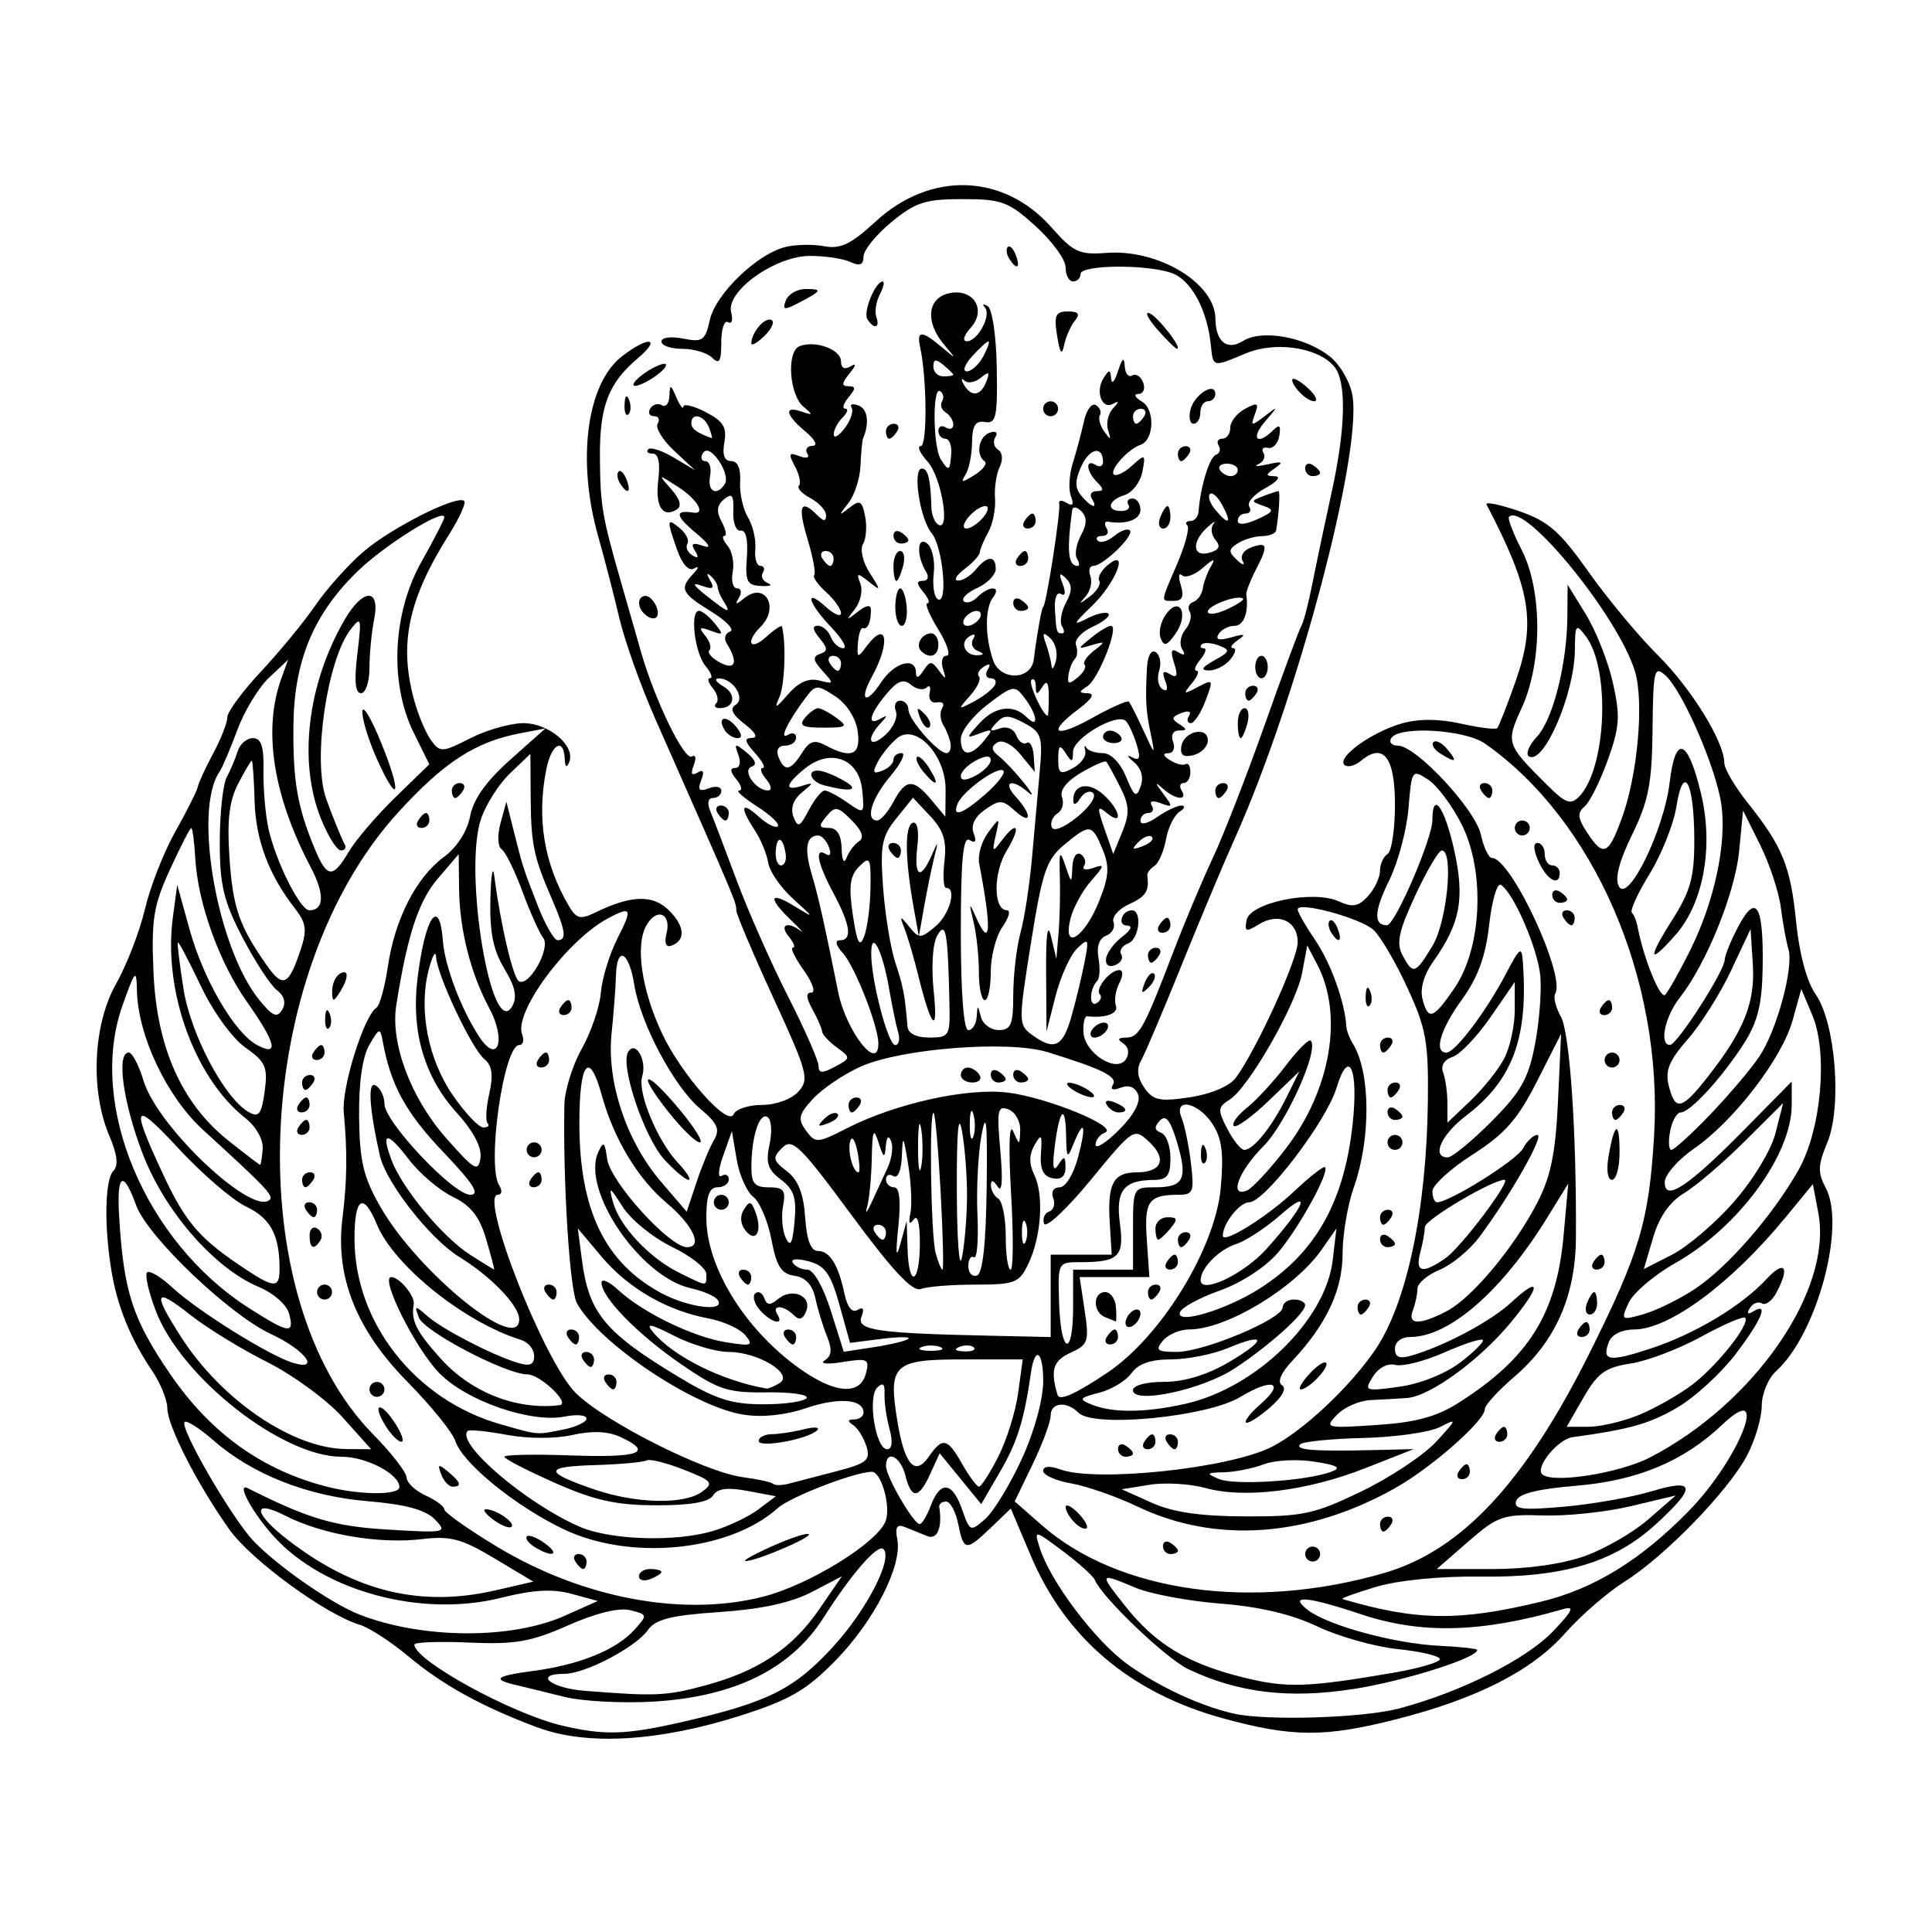 <?xml version="1.0" encoding="UTF-8" standalone="no"?>
<svg
   xmlns:dc="http://purl.org/dc/elements/1.1/"
   xmlns:cc="http://creativecommons.org/ns#"
   xmlns:rdf="http://www.w3.org/1999/02/22-rdf-syntax-ns#"
   xmlns:svg="http://www.w3.org/2000/svg"
   xmlns="http://www.w3.org/2000/svg"
   id="svgGSW8"
   version="1.1"
   viewBox="0 0 100 100"
   height="100"
   width="100">
  <defs
     id="defs2" />
  <path
     id="pathGSW8"
     d="m 27.841,89.421 c -2.918,-1.094 -4.914,-2.194 -6.719,-3.702 -0.896,-0.748 -2.017,-1.476 -2.491,-1.617 -1.762,-0.524 -5.62,-3.34 -6.753,-4.929 -1.652,-2.317 -3.215,-5.371 -3.218,-6.288 -0.002,-0.428 -0.358,-1.301 -0.791,-1.94 -1.097,-1.617 -1.785,-3.298 -2.091,-5.11 -0.396,-2.341 -0.353,-4.785 0.09,-5.229 0.271,-0.271 0.205,-0.845 -0.206,-1.809 -0.998,-2.337 -0.85,-5.748 0.342,-7.866 0.559,-0.993 1.232,-2.736 1.497,-3.874 0.265,-1.138 0.971,-2.941 1.57,-4.007 0.599,-1.065 1.124,-2.112 1.167,-2.325 0.043,-0.213 0.404,-0.995 0.802,-1.738 0.398,-0.743 0.724,-1.578 0.724,-1.857 0,-0.279 0.786,-1.347 1.747,-2.375 0.961,-1.027 2.225,-2.564 2.809,-3.416 0.584,-0.851 1.696,-2.097 2.472,-2.768 1.436,-1.242 4.891,-2.984 5.236,-2.639 0.104,0.104 -0.248,0.882 -0.782,1.729 -2.131,3.375 -2.613,5.69 -1.798,8.625 0.21,0.756 0.601,1.674 0.87,2.042 0.459,0.628 0.579,0.621 2.023,-0.115 0.844,-0.43 2.081,-0.782 2.749,-0.782 1.321,0 2.708,1.176 2.373,2.012 -0.132,0.33 -0.214,0.27 -0.233,-0.171 -0.051,-1.122 -0.692,-0.763 -0.951,0.533 -0.511,2.557 -0.122,4.906 1.176,7.106 0.381,0.645 0.589,0.694 1.356,0.321 1.872,-0.911 2.987,-0.939 3.83,-0.096 0.821,0.821 0.856,1.563 0.085,1.82 -0.256,0.085 -0.35,-0.161 -0.233,-0.61 0.284,-1.086 -0.525,-1.402 -1.055,-0.413 -0.561,1.048 -0.221,3.327 0.832,5.565 0.997,2.12 3.416,4.852 3.7,4.177 0.112,-0.266 0.772,-0.484 1.467,-0.484 0.718,0 1.532,-0.297 1.886,-0.688 0.577,-0.638 0.483,-0.991 -1.296,-4.856 -1.055,-2.293 -1.918,-4.331 -1.918,-4.53 0,-0.423 0.011,-0.398 -4.181,-9.88 -0.754,-1.705 -1.595,-4.059 -1.869,-5.231 -0.274,-1.172 -0.769,-3.084 -1.099,-4.249 -1.111,-3.921 -0.596,-7.873 1.209,-9.294 1.372,-1.079 2.129,-1.007 0.843,0.081 -1.519,1.284 -1.977,2.475 -1.961,5.101 0.016,2.503 0.11,3.069 1.075,6.423 0.337,1.172 0.811,2.828 1.054,3.681 0.705,2.476 2.246,5.646 2.631,5.408 0.194,-0.12 0.238,0.081 0.098,0.447 -0.172,0.448 -0.109,0.574 0.194,0.387 0.303,-0.187 0.365,-0.06 0.192,0.391 -0.197,0.512 -0.105,0.61 0.392,0.42 0.357,-0.137 0.648,-0.08 0.648,0.126 0,0.206 -0.193,0.375 -0.429,0.375 -0.259,0 -0.316,0.269 -0.144,0.678 0.156,0.373 0.771,1.986 1.366,3.584 0.595,1.598 1.79,4.301 2.657,6.005 0.867,1.705 1.578,3.324 1.582,3.598 0.004,0.392 0.186,0.401 0.85,0.046 0.827,-0.443 0.829,-0.463 0.097,-0.999 -0.411,-0.301 -0.754,-0.67 -0.762,-0.821 -0.008,-0.151 -0.232,-0.666 -0.498,-1.146 -0.334,-0.601 -0.352,-0.872 -0.057,-0.872 0.235,0 0.055,-0.523 -0.4,-1.162 -0.455,-0.639 -0.707,-1.162 -0.56,-1.162 0.147,0 0.051,-0.262 -0.215,-0.581 -0.498,-0.6 -0.062,-0.806 0.614,-0.291 0.21,0.16 -0.017,-0.093 -0.504,-0.563 -1.202,-1.159 -1.115,-1.507 0.18,-0.717 1.065,0.65 1.065,0.65 -0.081,-0.394 -0.63,-0.574 -1.202,-1.408 -1.27,-1.852 -0.068,-0.444 -0.38,-1.2 -0.694,-1.679 -0.801,-1.222 -0.71,-1.532 0.206,-0.703 0.427,0.387 0.871,0.61 0.985,0.496 0.114,-0.114 -0.366,-0.575 -1.068,-1.024 -0.701,-0.449 -1.123,-0.82 -0.937,-0.823 0.186,-0.004 0.121,-0.268 -0.144,-0.588 -0.318,-0.383 -0.338,-0.581 -0.06,-0.581 0.241,0 0.314,-0.291 0.169,-0.678 -0.228,-0.609 -0.183,-0.62 0.442,-0.111 0.441,0.359 0.533,0.622 0.25,0.716 -0.526,0.175 0.197,1.236 0.843,1.236 0.216,0 0.174,-0.257 -0.095,-0.581 -0.265,-0.32 -0.347,-0.581 -0.181,-0.581 0.166,0 -0.014,-0.349 -0.4,-0.775 -0.537,-0.593 -0.574,-0.777 -0.157,-0.784 0.334,-0.005 0.188,-0.283 -0.38,-0.719 -0.64,-0.492 -0.783,-0.798 -0.465,-0.994 0.538,-0.332 -0.145,-1.385 -0.885,-1.365 -0.24,0.006 -0.128,0.192 0.249,0.411 0.702,0.409 0.579,1.127 -0.192,1.127 -0.236,0 -0.314,-0.115 -0.174,-0.255 0.14,-0.14 0.061,-0.489 -0.177,-0.775 -0.237,-0.286 -0.302,-0.52 -0.143,-0.52 0.159,0 0.051,-0.287 -0.24,-0.637 -0.56,-0.675 -0.815,-2.85 -0.333,-2.85 0.157,0 0.524,0.294 0.816,0.654 0.47,0.577 0.446,0.622 -0.201,0.379 -0.589,-0.221 -0.646,-0.171 -0.294,0.254 0.241,0.291 0.338,0.629 0.215,0.752 -0.123,0.123 0.124,0.41 0.549,0.637 0.805,0.431 0.959,-0.014 0.345,-0.996 -0.155,-0.248 -0.076,-0.52 0.176,-0.604 0.252,-0.084 -0.183,-0.549 -0.966,-1.033 -1.558,-0.963 -1.663,-1.181 -0.94,-1.959 0.3,-0.323 0.314,-0.426 0.038,-0.272 -0.269,0.151 -0.615,-0.234 -0.872,-0.97 -0.552,-1.582 -0.538,-1.68 0.152,-1.108 0.317,0.263 0.489,0.621 0.381,0.796 -0.108,0.174 0.008,0.443 0.258,0.597 0.304,0.188 0.349,0.111 0.136,-0.233 -0.237,-0.383 -0.129,-0.447 0.424,-0.254 0.469,0.164 0.314,-0.096 -0.421,-0.707 -1.024,-0.852 -1.055,-1.167 -0.097,-1.016 0.677,0.107 0.21,-0.692 -0.775,-1.326 -1.065,-0.686 -1.065,-0.686 -0.362,0.111 0.458,0.518 0.559,0.885 0.291,1.051 -0.743,0.459 -1.131,-0.162 -0.96,-1.539 0.108,-0.873 0.006,-1.352 -0.288,-1.352 -0.251,0 -0.355,-0.101 -0.231,-0.225 0.124,-0.124 0.719,0.071 1.324,0.432 l 1.099,0.656 -1.088,-1.014 c -0.598,-0.557 -0.98,-1.188 -0.849,-1.4 0.131,-0.213 0.044,-0.387 -0.194,-0.387 -0.238,0 -0.324,-0.177 -0.19,-0.394 0.134,-0.217 0.406,-0.293 0.604,-0.171 0.198,0.123 0.373,-0.092 0.388,-0.478 0.024,-0.626 0.063,-0.618 0.36,0.074 0.183,0.426 0.345,0.64 0.36,0.474 0.015,-0.165 0.539,-0.036 1.164,0.288 0.904,0.467 1.101,0.788 0.961,1.56 -0.118,0.649 -3.87e-4,0.972 0.353,0.972 0.335,0 0.505,0.391 0.463,1.065 -0.036,0.586 0.144,1.414 0.401,1.84 0.257,0.426 0.43,1.167 0.384,1.647 -0.046,0.479 0.072,0.872 0.262,0.872 0.19,0 0.247,0.159 0.127,0.354 -0.12,0.195 1.9e-5,0.439 0.268,0.542 0.268,0.103 0.107,0.169 -0.358,0.146 -0.731,-0.035 -0.83,-0.236 -0.735,-1.491 0.068,-0.899 -0.053,-1.421 -0.318,-1.373 -0.235,0.043 -0.409,-0.402 -0.386,-0.989 0.033,-0.849 -0.064,-0.98 -0.476,-0.637 -0.377,0.313 -0.411,0.63 -0.125,1.164 0.216,0.404 0.278,0.734 0.138,0.734 -0.14,0 -0.063,0.231 0.171,0.513 0.234,0.282 0.353,0.892 0.263,1.356 -0.089,0.464 0.012,0.843 0.226,0.843 0.213,0 0.257,0.218 0.097,0.484 -0.228,0.38 -0.167,0.384 0.281,0.022 1.074,-0.868 1.836,0.489 0.836,1.489 -0.805,0.805 -0.543,1.277 0.291,0.523 0.426,-0.386 0.794,-0.631 0.817,-0.544 0.224,0.841 0.147,3.028 -0.127,3.644 -0.285,0.639 -0.206,0.614 0.453,-0.142 0.541,-0.621 1.059,-0.848 1.607,-0.705 0.761,0.199 0.771,0.169 0.169,-0.496 -0.497,-0.55 -0.527,-0.746 -0.133,-0.879 0.414,-0.139 0.41,-0.29 -0.024,-0.815 -0.361,-0.438 -0.389,-0.644 -0.085,-0.644 0.246,0 0.547,0.262 0.67,0.581 0.123,0.32 0.411,0.581 0.641,0.581 0.23,0 -0.05,-0.489 -0.623,-1.087 -1.205,-1.258 -1.416,-2.085 -0.266,-1.044 0.426,0.386 0.775,0.527 0.775,0.314 0,-0.213 -0.35,-0.704 -0.777,-1.091 -0.427,-0.387 -0.702,-0.779 -0.61,-0.87 0.092,-0.092 -0.064,-0.936 -0.347,-1.875 -0.517,-1.719 -0.365,-2.103 0.495,-1.243 0.346,0.346 0.465,0.349 0.465,0.014 0,-0.248 -0.364,-0.646 -0.808,-0.884 -0.444,-0.238 -0.712,-0.528 -0.595,-0.646 0.117,-0.117 0.025,-0.565 -0.206,-0.996 -0.353,-0.66 -0.318,-0.744 0.227,-0.535 0.38,0.146 0.549,0.09 0.41,-0.135 -0.13,-0.211 -0.009,-0.389 0.27,-0.396 0.295,-0.007 0.143,-0.316 -0.365,-0.74 -1.041,-0.869 -1.133,-1.358 -0.194,-1.031 0.588,0.205 0.601,0.172 0.097,-0.249 -0.746,-0.623 -0.893,-2.875 -0.204,-3.14 0.818,-0.314 2.141,0.172 2.141,0.785 0,0.344 0.186,0.447 0.484,0.268 0.329,-0.198 0.314,-0.081 -0.047,0.365 -0.403,0.497 -0.415,0.656 -0.049,0.656 0.385,0 0.385,0.118 0,0.581 -0.265,0.32 -0.339,0.581 -0.164,0.581 0.175,0 0.109,0.209 -0.146,0.465 -0.256,0.256 -0.459,0.648 -0.453,0.872 0.007,0.224 0.263,0.076 0.569,-0.328 0.306,-0.404 0.466,-0.882 0.355,-1.061 -0.111,-0.179 0.052,-0.229 0.362,-0.11 0.474,0.182 0.571,0.907 0.229,1.712 -0.045,0.107 -0.104,0.736 -0.131,1.399 -0.027,0.663 -0.308,1.534 -0.625,1.937 -0.523,0.664 -0.518,0.686 0.054,0.239 0.541,-0.423 0.657,-0.357 0.813,0.459 0.1,0.524 0.049,1.167 -0.113,1.43 -0.162,0.263 -0.008,0.928 0.342,1.478 0.604,0.947 0.601,0.972 -0.043,0.461 -0.596,-0.473 -0.65,-0.46 -0.434,0.102 0.135,0.352 0.009,0.944 -0.282,1.314 -0.477,0.609 -0.463,0.622 0.15,0.141 0.444,-0.348 0.678,-0.382 0.678,-0.097 0,0.639 -0.165,1.026 -0.404,0.946 -0.116,-0.039 -0.236,0.31 -0.268,0.775 -0.054,0.781 -0.02,0.793 0.447,0.167 1.055,-1.418 1.261,-0.219 0.272,1.583 -0.689,1.254 -0.295,1.47 0.491,0.269 0.671,-1.024 1.783,-1.332 1.793,-0.496 0.004,0.324 0.132,0.292 0.387,-0.097 0.339,-0.517 0.429,-0.517 0.806,0 0.359,0.492 0.391,0.477 0.206,-0.097 -0.12,-0.373 -0.035,-0.678 0.189,-0.678 0.224,0 0.03,-0.61 -0.431,-1.356 -0.461,-0.746 -0.715,-1.356 -0.565,-1.356 0.15,0 0.056,-0.262 -0.21,-0.581 -0.359,-0.433 -0.366,-0.581 -0.025,-0.581 0.264,0 0.333,-0.202 0.163,-0.477 -0.508,-0.823 -0.457,-1.886 0.07,-1.448 0.255,0.212 0.405,0.899 0.332,1.526 -0.073,0.627 0.018,1.234 0.202,1.347 0.55,0.34 0.272,-2.713 -0.311,-3.416 -0.614,-0.739 -1.006,-3.344 -0.504,-3.344 0.316,0 0.448,0.542 0.491,2.026 0.011,0.369 0.169,0.763 0.351,0.875 0.65,0.402 0.168,-2.469 -0.547,-3.259 -0.401,-0.443 -0.56,-0.805 -0.355,-0.805 0.343,0 0.32,-3.502 -0.034,-5.134 -0.186,-0.856 0.089,-0.856 1.106,0 0.793,0.668 0.795,0.666 0.127,-0.127 -0.957,-1.136 -0.867,-2.347 0.194,-2.63 1.28,-0.342 2.06,0.807 1.196,1.762 -0.361,0.399 -0.45,0.705 -0.204,0.705 0.567,0 1.289,-1.359 0.932,-1.755 -0.152,-0.169 -0.087,-0.199 0.144,-0.067 0.238,0.135 0.444,1.52 0.473,3.176 0.045,2.563 -0.032,2.922 -0.606,2.825 -0.495,-0.084 -0.661,0.177 -0.672,1.051 -0.008,0.639 -0.161,1.393 -0.34,1.675 -0.268,0.423 -0.185,0.425 0.475,0.013 0.44,-0.275 0.67,-0.593 0.512,-0.707 -0.476,-0.342 -0.3,-1.292 0.276,-1.484 0.309,-0.103 0.43,-0.005 0.284,0.232 -0.14,0.226 -0.076,0.521 0.141,0.655 0.229,0.142 0.262,0.518 0.079,0.899 -0.174,0.36 -0.281,1.09 -0.239,1.623 0.043,0.533 -0.115,1.317 -0.349,1.744 -0.235,0.426 -0.433,0.898 -0.44,1.049 -0.008,0.151 -0.362,0.537 -0.789,0.859 -0.426,0.322 -0.578,0.591 -0.338,0.598 0.24,0.007 0.654,-0.249 0.919,-0.569 0.606,-0.731 1.033,-0.744 1.033,-0.033 0,0.302 -0.429,0.744 -0.954,0.983 -0.525,0.239 -0.841,0.547 -0.704,0.685 0.138,0.138 0.457,0.044 0.709,-0.208 0.618,-0.618 1.279,-0.596 0.803,0.026 -0.418,0.547 -0.413,2.017 0.01,3.24 0.373,1.077 1.97,1.044 2.106,-0.044 0.158,-1.263 0.415,-2.712 0.482,-2.712 0.15,0 0.925,-4.975 0.834,-5.356 -0.042,-0.176 0.132,-0.191 0.387,-0.033 0.314,0.194 0.385,0.082 0.22,-0.348 -0.134,-0.349 -0.091,-1.118 0.096,-1.71 0.186,-0.592 0.446,-1.563 0.576,-2.158 0.13,-0.595 0.409,-0.975 0.62,-0.845 0.21,0.13 0.304,0.363 0.208,0.519 -0.096,0.155 0.005,0.536 0.224,0.845 0.334,0.471 0.366,0.46 0.198,-0.068 -0.11,-0.347 0.004,-0.852 0.254,-1.122 0.323,-0.35 0.326,-0.42 0.01,-0.243 -0.582,0.326 -0.938,-0.633 -0.495,-1.332 0.292,-0.462 0.353,-0.456 0.39,0.035 0.024,0.32 0.184,0.145 0.355,-0.387 0.22,-0.686 0.321,-0.764 0.349,-0.268 0.021,0.385 0.195,0.604 0.385,0.487 0.191,-0.118 0.447,0.046 0.569,0.365 0.122,0.318 0.01,0.584 -0.25,0.591 -0.26,0.006 -0.178,0.184 0.182,0.394 0.695,0.405 0.64,2.004 -0.077,2.243 -0.628,0.209 -1.606,1.296 -1.374,1.528 0.115,0.115 0.537,-0.086 0.936,-0.447 0.693,-0.628 0.718,-0.613 0.541,0.313 -0.102,0.533 -0.515,1.074 -0.918,1.202 -0.864,0.274 -0.976,0.826 -0.168,0.826 0.31,0 0.474,-0.145 0.365,-0.323 -0.11,-0.178 -0.015,-0.323 0.211,-0.323 0.226,0 0.41,0.262 0.41,0.581 0,0.513 -0.729,0.782 -1.675,0.617 -0.176,-0.031 -0.209,0.123 -0.074,0.342 0.135,0.218 0.032,0.397 -0.23,0.397 -0.261,0 -0.363,0.112 -0.226,0.249 0.137,0.137 0.519,0.025 0.849,-0.249 0.33,-0.274 0.694,-0.403 0.81,-0.288 0.251,0.251 -1.384,1.838 -1.893,1.838 -0.196,0 -0.264,0.24 -0.151,0.534 0.113,0.294 7.74e-4,0.765 -0.249,1.047 -0.376,0.425 -0.339,0.426 0.22,0.003 0.371,-0.28 0.59,-0.644 0.489,-0.809 -0.102,-0.165 0.09,-0.528 0.426,-0.807 1.162,-0.964 0.439,0.914 -0.814,2.114 -0.966,0.926 -1.009,1.035 -0.257,0.647 0.498,-0.257 1,-0.372 1.116,-0.256 0.116,0.116 -0.255,0.423 -0.823,0.682 -0.569,0.259 -0.952,0.684 -0.852,0.945 0.1,0.261 0.073,0.584 -0.061,0.717 -0.134,0.134 -0.282,0.509 -0.33,0.834 -0.069,0.473 0.025,0.499 0.473,0.127 0.308,-0.255 0.471,-0.553 0.362,-0.661 -0.108,-0.108 0.105,-0.433 0.475,-0.721 0.622,-0.485 0.615,-0.507 -0.103,-0.297 -0.764,0.223 -0.765,0.218 -0.023,-0.386 0.414,-0.337 0.873,-0.613 1.02,-0.613 0.439,0 -0.647,2.763 -1.232,3.133 -0.452,0.286 -0.445,0.345 0.041,0.36 0.37,0.012 0.195,0.307 -0.484,0.813 -1.683,1.255 -1.242,1.549 0.698,0.465 0.97,-0.542 1.825,-0.922 1.9,-0.844 0.075,0.078 0.415,0.751 0.757,1.497 0.595,1.299 0.611,1.307 0.38,0.194 -0.258,-1.245 -0.286,-1.713 -0.203,-3.413 0.032,-0.646 0.217,-0.987 0.456,-0.839 0.222,0.137 0.302,0.569 0.178,0.959 -0.124,0.39 -0.046,0.821 0.174,0.956 0.245,0.152 0.301,-0.009 0.144,-0.418 -0.183,-0.477 -0.115,-0.578 0.24,-0.359 0.371,0.229 0.425,0.087 0.218,-0.566 -0.206,-0.649 -0.152,-0.795 0.212,-0.57 0.324,0.2 0.392,0.146 0.202,-0.162 -0.158,-0.255 -0.083,-0.711 0.167,-1.012 0.25,-0.301 0.351,-0.714 0.225,-0.919 -0.126,-0.204 -0.045,-0.433 0.181,-0.508 0.226,-0.075 0.45,-0.395 0.498,-0.711 0.048,-0.316 0.242,-0.836 0.433,-1.155 0.243,-0.408 0.115,-0.379 -0.43,0.098 -0.427,0.373 -0.914,0.548 -1.083,0.387 -0.169,-0.16 -0.196,0.072 -0.06,0.516 0.175,0.572 0.076,0.807 -0.339,0.807 -0.722,0 -0.734,0.149 0.159,-1.934 0.41,-0.957 0.643,-1.843 0.517,-1.969 -0.126,-0.126 -0.055,-0.229 0.158,-0.229 0.213,0 0.404,-0.218 0.423,-0.484 0.094,-1.277 0.564,-2.822 0.893,-2.939 0.202,-0.071 0.269,-0.289 0.148,-0.484 -0.12,-0.195 -0.034,-0.354 0.191,-0.354 0.226,0 0.41,-0.255 0.41,-0.568 0,-0.312 0.345,-0.752 0.766,-0.978 0.652,-0.349 0.728,-0.308 0.509,0.277 -0.234,0.624 -0.188,0.634 0.493,0.113 0.74,-0.566 0.74,-0.562 0.012,0.291 -0.746,0.874 -0.371,1.238 0.44,0.427 0.326,-0.326 0.407,-0.251 0.317,0.291 -0.067,0.401 -0.329,0.681 -0.583,0.622 -0.254,-0.059 -0.36,0.057 -0.237,0.257 0.124,0.2 0.006,0.464 -0.262,0.587 -0.268,0.123 -0.051,0.126 0.482,0.008 0.753,-0.168 0.839,-0.125 0.387,0.191 -0.517,0.362 -0.517,0.409 0,0.428 0.32,0.012 0.097,0.284 -0.496,0.606 -0.592,0.321 -0.974,0.75 -0.849,0.953 0.125,0.203 0.043,0.369 -0.182,0.369 -0.226,0 -0.41,0.171 -0.41,0.379 0,0.227 0.404,0.195 1.005,-0.079 0.866,-0.394 0.91,-0.492 0.319,-0.699 -0.653,-0.229 -0.654,-0.253 -0.005,-0.502 0.375,-0.144 0.73,-0.261 0.791,-0.261 0.095,0 0.024,1.169 -0.123,2.034 -0.027,0.16 -0.355,0.293 -0.727,0.297 -0.373,0.003 -0.938,0.17 -1.256,0.371 -0.492,0.311 -0.498,0.44 -0.04,0.866 0.297,0.276 0.427,0.301 0.29,0.057 -0.137,-0.244 0.037,-0.553 0.386,-0.687 0.899,-0.345 0.959,-0.145 0.324,1.079 -0.307,0.591 -0.541,1.193 -0.521,1.338 0.13,0.925 -0.133,1.62 -0.613,1.62 -0.307,0 -0.678,0.193 -0.823,0.429 -0.18,0.292 0.029,0.346 0.655,0.168 0.71,-0.201 0.787,-0.167 0.339,0.146 -0.32,0.224 -0.429,0.41 -0.243,0.413 0.186,0.003 0.121,0.267 -0.144,0.587 -0.265,0.32 -0.766,0.575 -1.113,0.567 -0.445,-0.01 -0.361,-0.163 0.287,-0.522 0.817,-0.453 0.843,-0.537 0.235,-0.77 -0.375,-0.144 -0.773,-0.17 -0.885,-0.059 -0.112,0.112 -0.065,0.203 0.103,0.203 0.168,0 0.089,0.262 -0.177,0.581 -0.265,0.32 -0.352,0.581 -0.194,0.581 0.159,0 0.049,0.29 -0.243,0.645 -0.48,0.582 -0.45,0.601 0.304,0.199 0.804,-0.428 0.819,-0.401 0.399,0.711 -0.24,0.636 -0.583,1.157 -0.762,1.157 -0.179,0 -0.219,-0.172 -0.089,-0.383 0.138,-0.224 -0.027,-0.282 -0.397,-0.14 -0.507,0.195 -0.531,0.309 -0.117,0.571 0.428,0.271 0.427,0.329 -0.009,0.334 -0.307,0.003 -0.433,0.247 -0.303,0.587 0.123,0.32 0.011,0.584 -0.249,0.587 -0.308,0.004 -0.276,0.13 0.091,0.362 0.309,0.196 0.673,0.288 0.807,0.205 0.134,-0.083 0.245,0.103 0.245,0.413 0,0.31 -0.156,0.564 -0.346,0.564 -0.19,0 -0.238,0.174 -0.106,0.387 0.338,0.548 -0.32,0.482 -0.969,-0.097 -0.428,-0.382 -0.424,-0.325 0.019,0.266 0.509,0.679 0.496,0.726 -0.136,0.489 -0.419,-0.157 -0.604,-0.109 -0.461,0.121 0.13,0.211 0.052,0.383 -0.174,0.383 -0.226,0 -0.41,0.184 -0.41,0.409 0,0.229 0.378,0.144 0.861,-0.194 0.474,-0.332 1.04,-0.6 1.259,-0.597 0.219,0.003 0.174,0.148 -0.1,0.322 -0.274,0.174 -0.59,0.821 -0.702,1.439 -0.112,0.617 -0.382,1.233 -0.6,1.368 -0.218,0.135 -0.382,0.357 -0.364,0.493 0.108,0.81 -0.067,1.084 -0.95,1.487 -0.541,0.246 -0.901,0.664 -0.799,0.928 0.101,0.264 -0.07,0.578 -0.382,0.697 -0.357,0.137 -0.503,0.566 -0.395,1.161 0.094,0.519 0.064,1.051 -0.067,1.182 -0.405,0.405 -0.428,1.395 -0.026,1.147 0.209,-0.129 0.282,-0.332 0.163,-0.451 -0.268,-0.268 0.519,-1.256 1.001,-1.256 0.211,0 0.213,0.273 0.005,0.678 -0.192,0.373 -0.271,0.896 -0.175,1.162 0.146,0.408 -0.54,0.661 -1.486,0.547 -0.131,-0.016 -0.218,0.356 -0.194,0.826 0.058,1.095 1.734,2.15 2.206,1.388 0.187,-0.302 0.126,-0.634 -0.147,-0.808 -0.324,-0.206 -0.278,-0.297 0.152,-0.301 0.671,-0.006 0.922,-0.464 2.46,-4.486 0.565,-1.478 1.478,-3.646 2.028,-4.818 0.55,-1.172 1.762,-4.282 2.692,-6.91 0.93,-2.629 1.782,-4.925 1.892,-5.104 0.11,-0.178 0.367,-1.166 0.57,-2.195 0.203,-1.029 0.656,-3.178 1.007,-4.776 0.717,-3.266 0.763,-5.672 0.123,-6.443 -0.822,-0.991 -3.039,-1.325 -4.564,-0.688 -1.764,0.737 -1.7,0.754 -1.832,-0.485 -0.19,-1.778 -1.005,-3.283 -1.979,-3.653 -1.254,-0.477 -4.757,-0.453 -4.757,0.033 0,0.213 -0.174,0.387 -0.387,0.387 -0.213,0 -0.387,-0.328 -0.387,-0.73 0,-0.401 -0.698,-1.36 -1.551,-2.131 -1.404,-1.269 -1.762,-1.401 -3.786,-1.401 -1.924,0 -2.437,0.166 -3.68,1.191 -0.794,0.655 -1.444,1.458 -1.444,1.785 0,0.428 -0.19,0.506 -0.678,0.279 -0.373,-0.174 -1.312,-0.315 -2.087,-0.315 -1.806,0.001 -4.369,1.832 -4.085,2.918 0.105,0.402 0.033,0.633 -0.16,0.513 -0.193,-0.119 -0.351,0.351 -0.351,1.046 0,0.982 -0.103,1.159 -0.465,0.798 -0.256,-0.256 -0.953,-0.465 -1.55,-0.465 -0.597,0 -1.085,-0.17 -1.085,-0.378 0,-0.21 0.498,-0.278 1.123,-0.153 1.008,0.202 1.149,0.103 1.383,-0.962 0.293,-1.335 2.434,-3.408 3.901,-3.776 0.533,-0.134 1.443,-0.152 2.023,-0.042 0.836,0.16 1.386,-0.105 2.664,-1.282 2.844,-2.622 6.64,-2.488 9.109,0.32 1.115,1.269 1.433,1.416 2.828,1.308 2.691,-0.207 5.628,1.563 5.646,3.403 0.012,1.199 0.599,1.673 1.43,1.154 0.976,-0.61 3.199,-0.215 4.485,0.797 0.531,0.418 1.059,1.325 1.177,2.024 0.512,3.034 -2.878,15.788 -6.104,22.964 -0.575,1.279 -1.819,4.243 -2.765,6.587 -0.946,2.344 -1.881,4.545 -2.078,4.892 -0.24,0.421 -0.181,0.883 0.177,1.394 0.459,0.655 0.797,0.725 2.362,0.487 1.089,-0.165 2.046,-0.572 2.369,-1.007 1.06,-1.428 3.204,-6.122 3.204,-7.015 0,-1.106 -0.997,-1.56 -2.022,-0.92 -0.652,0.407 -0.738,0.376 -0.622,-0.227 0.175,-0.908 3.446,-1.574 4.769,-0.971 0.72,0.328 1.023,0.274 1.518,-0.273 0.34,-0.376 0.618,-0.964 0.618,-1.308 0,-0.344 0.174,-0.732 0.387,-0.864 0.213,-0.132 0.387,-1.281 0.387,-2.553 0,-2.467 -0.597,-3.241 -1.758,-2.278 -0.322,0.267 -0.71,0.362 -0.861,0.211 -0.394,-0.394 1.415,-1.697 2.975,-2.143 0.869,-0.248 1.92,-0.245 3.054,0.009 0.951,0.213 1.798,0.319 1.882,0.235 0.084,-0.084 0.514,-1.18 0.955,-2.435 1.07,-3.042 0.789,-4.74 -1.509,-9.145 -0.079,-0.152 0.674,0.002 1.674,0.343 1.515,0.516 2.118,1.042 3.611,3.151 0.986,1.392 2.596,3.33 3.579,4.306 1.742,1.731 3.445,4.489 3.445,5.58 0,0.299 0.54,1.221 1.2,2.05 1.82,2.284 2.231,3.297 2.52,6.202 0.162,1.634 0.552,3.075 1.007,3.725 1.034,1.477 1.374,5.837 0.599,7.688 -0.484,1.156 -0.497,1.543 -0.078,2.325 1.059,1.976 -0.456,7.58 -2.564,9.488 -0.41,0.371 -0.746,1.178 -0.746,1.793 0,0.615 -0.338,1.765 -0.75,2.555 -0.957,1.833 -4.246,5.227 -6.345,6.547 -0.892,0.561 -2.282,1.767 -3.089,2.68 -1.704,1.928 -4.536,3.374 -8.689,4.436 -3.738,0.956 -5.425,0.948 -9.03,-0.043 -4.763,-1.309 -8.115,-4.141 -9.916,-8.377 l -1.051,-2.474 -1.023,0.981 c -1.297,1.243 -1.415,1.23 -1.698,-0.182 -0.128,-0.639 -0.411,-1.162 -0.63,-1.162 -0.218,0 -0.376,0.131 -0.351,0.291 0.168,1.064 -0.102,1.707 -0.627,1.494 -0.32,-0.129 -0.836,-0.338 -1.147,-0.464 -0.42,-0.17 -0.522,-0.005 -0.397,0.645 0.262,1.359 -1.215,4.242 -3.218,6.281 -1.504,1.531 -2.36,2.025 -4.922,2.84 -4.202,1.337 -7.941,1.554 -10.463,0.609 z m 7.434,-0.284 c 4.455,-1.012 5.829,-1.696 7.853,-3.911 1.737,-1.9 3.1,-4.546 2.599,-5.046 -0.289,-0.289 -1.643,1.261 -3.097,3.545 -1.682,2.641 -4.56,4.077 -8.711,4.344 -1.639,0.106 -3.764,-0.004 -4.723,-0.243 -0.959,-0.239 -2.072,-0.512 -2.474,-0.606 -1.29,-0.301 -1.082,-0.473 0.889,-0.735 2.387,-0.317 4.285,-1.088 5.22,-2.122 0.698,-0.771 0.693,-0.794 -0.207,-1.02 -0.578,-0.145 -1.775,0.147 -3.217,0.785 -1.933,0.855 -2.745,0.996 -5.129,0.891 -1.558,-0.069 -2.832,-0.021 -2.831,0.106 0.003,0.818 5.028,3.575 7.637,4.189 2.191,0.516 3.283,0.485 6.191,-0.176 z m 37.147,-0.707 c 3.221,-0.858 6.584,-2.546 7.971,-4.002 1.005,-1.054 1.126,-1.316 0.528,-1.143 -4.266,1.232 -7.366,1.31 -10.498,0.262 -2.795,-0.935 -3.778,-1.008 -2.712,-0.201 1.055,0.798 4.478,1.727 6.78,1.839 1.082,0.053 1.969,0.149 1.971,0.214 0.01,0.414 -3.78,1.612 -6.39,2.021 -3.329,0.521 -5.974,0.206 -8.557,-1.019 -1.154,-0.548 -4.459,-3.701 -4.848,-4.625 -0.086,-0.203 -0.829,-0.873 -1.651,-1.488 -1.484,-1.109 -1.493,-1.11 -1.208,-0.194 0.544,1.749 2.878,4.847 4.564,6.058 1.604,1.152 3.803,2.17 5.501,2.547 1.709,0.38 6.702,0.222 8.549,-0.27 z m -35.97,-1.179 c 2.771,-0.738 4.55,-1.919 5.946,-3.948 l 1.179,-1.714 -1.567,0.817 c -1.057,0.551 -2.609,0.887 -4.769,1.034 -2.519,0.171 -3.311,0.371 -3.712,0.938 -0.629,0.889 -3.249,2.26 -4.318,2.26 -1.609,0 -0.726,0.737 1.05,0.878 3.67,0.289 4.198,0.267 6.189,-0.263 z m 35.655,-0.667 c 1.332,-0.228 2.422,-0.546 2.422,-0.708 0,-0.161 -0.979,-0.395 -2.176,-0.518 -1.197,-0.124 -3.071,-0.651 -4.165,-1.172 -1.321,-0.629 -2.998,-1.026 -4.992,-1.181 -1.652,-0.128 -3.635,-0.497 -4.406,-0.819 -1.915,-0.8 -1.921,-0.789 -0.551,0.941 1.556,1.965 3.217,2.974 6.062,3.684 2.293,0.572 3.315,0.542 7.807,-0.227 z m -42.877,-2.952 1.711,-0.765 -1.356,-0.37 c -0.98,-0.268 -1.994,-0.21 -3.658,0.207 -4.076,1.023 -9.085,-0.308 -11.687,-3.105 -1.131,-1.216 -2.051,-2.889 -1.412,-2.568 3.166,1.59 4.473,1.975 7.265,2.142 2.996,0.179 3.077,0.161 2.418,-0.525 -0.482,-0.502 -1.504,-0.779 -3.487,-0.947 -3.12,-0.264 -5.96,-1.385 -7.98,-3.15 -0.715,-0.625 -1.385,-1.051 -1.488,-0.948 -0.277,0.277 2.406,4.918 3.545,6.134 1.209,1.29 4.046,3.265 5.51,3.835 3.254,1.267 7.862,1.293 10.62,0.06 z m 50.516,-0.724 c 2.749,-0.666 5.159,-2.142 7.647,-4.68 2.643,-2.696 4.289,-6.898 1.761,-4.495 -2.01,1.91 -4.41,2.911 -7.614,3.174 -1.953,0.161 -2.94,0.411 -3.061,0.776 -0.146,0.44 0.31,0.496 2.487,0.302 1.466,-0.13 3.494,-0.487 4.506,-0.792 2.296,-0.692 2.358,-0.24 0.232,1.704 -2.169,1.983 -4.812,2.768 -9.115,2.709 -2.031,-0.028 -4.205,0.186 -5.356,0.528 -1.065,0.316 -1.85,0.601 -1.744,0.632 3.817,1.13 6.051,1.16 10.254,0.141 z m -40.215,-0.272 c 2.388,-0.62 5.897,-2.793 6.31,-3.909 0.282,-0.762 -0.228,-2.557 -0.724,-2.548 -0.895,0.016 -4.209,1.298 -4.858,1.879 -2.506,2.243 -7.614,2.749 -11.077,1.099 -2.505,-1.194 -5.256,-3.435 -5.618,-4.578 -0.14,-0.44 -1.255,-1.816 -2.479,-3.059 -2.637,-2.679 -3.733,-5.424 -3.363,-8.429 0.246,-1.998 0.264,-3.422 0.071,-5.514 -0.118,-1.282 1.043,-4.995 1.695,-5.421 0.166,-0.109 0.431,-1.065 0.587,-2.126 0.363,-2.458 1.459,-4.606 2.892,-5.665 0.688,-0.509 1.219,-1.332 1.367,-2.119 0.163,-0.871 0.833,-1.814 2.068,-2.915 l 1.827,-1.627 -1.29,0.247 c -2.333,0.446 -3.936,1.482 -6.314,4.082 -7.587,8.295 -8.271,25.14 -1.309,32.211 0.94,0.955 1.718,1.958 1.728,2.229 0.01,0.271 0.453,0.691 0.986,0.934 0.533,0.243 0.969,0.568 0.969,0.722 0,0.154 1.22,1.018 2.712,1.919 4.446,2.686 9.669,3.664 13.821,2.587 z m -6.459,-1.049 c 0,-0.206 0.262,-0.375 0.581,-0.375 0.32,0 0.581,0.069 0.581,0.152 0,0.084 -0.262,0.253 -0.581,0.375 -0.32,0.123 -0.581,0.054 -0.581,-0.152 z m -3.293,-0.763 c -0.132,-0.213 -0.055,-0.387 0.171,-0.387 0.226,0 0.41,0.174 0.41,0.387 0,0.213 -0.077,0.387 -0.171,0.387 -0.094,0 -0.279,-0.174 -0.41,-0.387 z m 10.227,-0.81 c 0.937,-0.416 1.772,-0.687 1.856,-0.602 0.167,0.168 -2.818,1.43 -3.277,1.385 -0.156,-0.015 0.484,-0.367 1.42,-0.783 z m -12.347,0.051 c -0.313,-0.198 -0.488,-0.443 -0.387,-0.544 0.101,-0.101 0.521,0.064 0.935,0.366 0.827,0.604 0.364,0.754 -0.548,0.177 z m -2.12,-1.403 c -0.413,-0.302 -0.587,-0.547 -0.387,-0.544 0.536,0.009 1.535,0.697 1.321,0.91 -0.101,0.101 -0.521,-0.064 -0.935,-0.366 z m -2.702,-2.348 c -0.204,-0.532 -0.147,-0.556 0.346,-0.146 0.672,0.558 0.742,0.782 0.244,0.782 -0.19,0 -0.456,-0.286 -0.59,-0.636 z m -2.872,-2.501 c -0.735,-1.176 -0.293,-1.334 0.471,-0.168 0.353,0.539 0.506,0.981 0.339,0.981 -0.167,0 -0.532,-0.366 -0.811,-0.813 z m -0.841,-1.899 c 0,-0.213 0.174,-0.387 0.387,-0.387 0.213,0 0.387,0.174 0.387,0.387 0,0.213 -0.174,0.387 -0.387,0.387 -0.213,0 -0.387,-0.174 -0.387,-0.387 z m -2.712,-5.037 c 0,-0.213 0.174,-0.387 0.387,-0.387 0.213,0 0.387,0.174 0.387,0.387 0,0.213 -0.174,0.387 -0.387,0.387 -0.213,0 -0.387,-0.174 -0.387,-0.387 z m -0.387,-2.929 c 0,-0.332 0.177,-0.495 0.394,-0.361 0.217,0.134 0.293,0.406 0.171,0.604 -0.332,0.537 -0.565,0.437 -0.565,-0.243 z m -0.194,-1.333 c -0.132,-0.213 -0.055,-0.387 0.171,-0.387 0.226,0 0.41,0.174 0.41,0.387 0,0.213 -0.077,0.387 -0.171,0.387 -0.094,0 -0.279,-0.174 -0.41,-0.387 z m -0.194,-1.55 c 0,-0.213 0.185,-0.387 0.41,-0.387 0.226,0 0.303,0.174 0.171,0.387 -0.132,0.213 -0.316,0.387 -0.41,0.387 -0.094,0 -0.171,-0.174 -0.171,-0.387 z m -0.194,-2.712 c 0.132,-0.213 0.316,-0.387 0.41,-0.387 0.094,0 0.171,0.174 0.171,0.387 0,0.213 -0.185,0.387 -0.41,0.387 -0.226,0 -0.303,-0.174 -0.171,-0.387 z m 0,-1.162 c 0.132,-0.213 0.316,-0.387 0.41,-0.387 0.094,0 0.171,0.174 0.171,0.387 0,0.213 -0.185,0.387 -0.41,0.387 -0.226,0 -0.303,-0.174 -0.171,-0.387 z m 0.194,-1.162 c 0,-0.213 0.185,-0.387 0.41,-0.387 0.226,0 0.303,0.174 0.171,0.387 -0.132,0.213 -0.316,0.387 -0.41,0.387 -0.094,0 -0.171,-0.174 -0.171,-0.387 z m 0.581,-1.55 c 0.132,-0.213 0.316,-0.387 0.41,-0.387 0.094,0 0.171,0.174 0.171,0.387 0,0.213 -0.185,0.387 -0.41,0.387 -0.226,0 -0.303,-0.174 -0.171,-0.387 z m 0.612,-1.776 c 0.019,-0.451 0.11,-0.543 0.234,-0.234 0.112,0.28 0.098,0.614 -0.031,0.743 -0.129,0.129 -0.22,-0.1 -0.203,-0.509 z m 0.363,-1.398 c -0.003,-0.36 0.168,-0.763 0.382,-0.895 0.49,-0.303 0.49,0.21 0,0.969 -0.324,0.501 -0.376,0.491 -0.382,-0.074 z m 4.45,-8.837 c 0.132,-0.213 0.316,-0.387 0.41,-0.387 0.094,0 0.171,0.174 0.171,0.387 0,0.213 -0.185,0.387 -0.41,0.387 -0.226,0 -0.303,-0.174 -0.171,-0.387 z m 1.744,-1.55 c 0,-0.213 0.185,-0.387 0.41,-0.387 0.226,0 0.303,0.174 0.171,0.387 -0.132,0.213 -0.316,0.387 -0.41,0.387 -0.094,0 -0.171,-0.174 -0.171,-0.387 z m 2.272,41.396 1.944,-0.449 -2.011,-1.204 c -1.702,-1.019 -2.279,-1.172 -3.755,-0.995 -2.206,0.264 -5.156,-0.238 -7.04,-1.2 -1.807,-0.922 -1.687,-0.119 0.197,1.312 3.456,2.627 6.812,3.424 10.666,2.535 z m 46.002,-0.901 c 3.986,-1.159 7.277,-4.688 10.617,-11.386 2.599,-5.212 3.079,-6.835 3.339,-11.285 0.471,-8.042 -3.096,-16.293 -8.752,-20.252 -1.048,-0.733 -4.453,-0.932 -4.854,-0.283 -0.132,0.213 0.022,0.387 0.342,0.387 0.938,0 4.01,3.293 4.298,4.608 0.145,0.662 0.402,1.204 0.57,1.204 0.993,0 3.841,6.122 3.274,7.038 -0.104,0.169 0.03,0.703 0.299,1.187 0.463,0.832 0.813,6.015 0.775,11.459 -0.021,3.008 -1.068,5.358 -3.199,7.182 -0.834,0.714 -1.516,1.463 -1.516,1.666 0,0.6 -2.77,3.038 -4.649,4.092 -4.538,2.544 -9.28,2.882 -13.327,0.95 -1.088,-0.519 -2.631,-1.058 -3.43,-1.198 -0.799,-0.139 -1.453,-0.431 -1.453,-0.649 0,-0.246 0.33,-0.276 0.872,-0.079 1.875,0.681 8.734,-0.044 10.945,-1.157 1.618,-0.814 4.05,-3.094 5.372,-5.034 1.629,-2.392 2.653,-7.231 2.722,-12.864 0.037,-3.072 -0.09,-3.773 -1.067,-5.888 -0.61,-1.321 -1.397,-2.662 -1.749,-2.98 -0.681,-0.616 -3.922,-1.492 -3.922,-1.06 0,0.141 0.412,0.863 0.917,1.605 0.797,1.173 1.533,3.219 1.601,4.449 0.012,0.213 0.159,0.608 0.328,0.878 0.928,1.483 0.955,4.913 0.06,7.452 -0.32,0.906 -0.582,2.453 -0.582,3.438 -0.002,1.88 -0.836,3.661 -2.588,5.527 -0.608,0.648 -0.808,1.117 -0.545,1.28 0.256,0.158 0.008,0.609 -0.646,1.172 -0.584,0.503 -1.134,0.843 -1.222,0.756 -0.087,-0.087 0.246,-0.509 0.74,-0.938 1.327,-1.151 0.646,-1.394 -1.049,-0.374 -1.705,1.026 -7.57,1.596 -8.355,0.811 -0.624,-0.624 -1.445,-0.541 -1.445,0.146 0,0.321 -0.419,1.451 -0.93,2.512 l -0.93,1.929 1.394,1.224 c 3.971,3.487 10.929,4.458 17.745,2.476 z m -4.105,-0.975 c 0,-0.213 0.174,-0.387 0.387,-0.387 0.213,0 0.387,0.174 0.387,0.387 0,0.213 -0.174,0.387 -0.387,0.387 -0.213,0 -0.387,-0.174 -0.387,-0.387 z m -7.361,-0.41 c 0,-0.226 0.174,-0.303 0.387,-0.171 0.213,0.132 0.387,0.316 0.387,0.41 0,0.094 -0.174,0.171 -0.387,0.171 -0.213,0 -0.387,-0.185 -0.387,-0.41 z m -4.578,-1.223 c -0.252,-0.252 -0.458,-0.61 -0.458,-0.796 0,-0.186 0.282,-0.055 0.627,0.29 0.345,0.345 0.551,0.703 0.458,0.796 -0.093,0.093 -0.375,-0.037 -0.627,-0.29 z m 15.814,0.084 c 0,-0.213 0.185,-0.387 0.41,-0.387 0.226,0 0.303,0.174 0.171,0.387 -0.132,0.213 -0.316,0.387 -0.41,0.387 -0.094,0 -0.171,-0.174 -0.171,-0.387 z m 4.068,-2.712 c 0.132,-0.213 0.316,-0.387 0.41,-0.387 0.094,0 0.171,0.174 0.171,0.387 0,0.213 -0.185,0.387 -0.41,0.387 -0.226,0 -0.303,-0.174 -0.171,-0.387 z m -17.629,-1.185 c 0,-0.226 0.174,-0.303 0.387,-0.171 0.213,0.132 0.387,0.316 0.387,0.41 0,0.094 -0.174,0.171 -0.387,0.171 -0.213,0 -0.387,-0.185 -0.387,-0.41 z m 1.356,-0.365 c 0.132,-0.213 0.316,-0.387 0.41,-0.387 0.094,0 0.171,0.174 0.171,0.387 0,0.213 -0.185,0.387 -0.41,0.387 -0.226,0 -0.303,-0.174 -0.171,-0.387 z m 1.162,0 c -0.132,-0.213 -0.055,-0.387 0.171,-0.387 0.226,0 0.41,0.174 0.41,0.387 0,0.213 -0.077,0.387 -0.171,0.387 -0.094,0 -0.279,-0.174 -0.41,-0.387 z m 17.048,-0.387 c 0.132,-0.213 0.316,-0.387 0.41,-0.387 0.094,0 0.171,0.174 0.171,0.387 0,0.213 -0.185,0.387 -0.41,0.387 -0.226,0 -0.303,-0.174 -0.171,-0.387 z m -9.684,-3.102 c 0.387,-0.427 0.783,-0.697 0.881,-0.6 0.21,0.21 -0.895,1.377 -1.303,1.377 -0.155,0 0.035,-0.35 0.422,-0.777 z m 13.946,-2.322 c 0.132,-0.213 0.316,-0.387 0.41,-0.387 0.094,0 0.171,0.174 0.171,0.387 0,0.213 -0.185,0.387 -0.41,0.387 -0.226,0 -0.303,-0.174 -0.171,-0.387 z m -11.43,-1.162 c 0,-0.213 0.185,-0.387 0.41,-0.387 0.226,0 0.303,0.174 0.171,0.387 -0.132,0.213 -0.316,0.387 -0.41,0.387 -0.094,0 -0.171,-0.174 -0.171,-0.387 z m 11.871,-0.194 c 0.123,-0.32 0.292,-0.581 0.375,-0.581 0.084,0 0.152,0.262 0.152,0.581 0,0.32 -0.169,0.581 -0.375,0.581 -0.206,0 -0.275,-0.262 -0.152,-0.581 z m 0.334,-2.131 c 0.132,-0.213 0.316,-0.387 0.41,-0.387 0.094,0 0.171,0.174 0.171,0.387 0,0.213 -0.185,0.387 -0.41,0.387 -0.226,0 -0.303,-0.174 -0.171,-0.387 z m -11.042,-1.185 c 0,-0.226 0.174,-0.303 0.387,-0.171 0.213,0.132 0.387,0.316 0.387,0.41 0,0.094 -0.174,0.171 -0.387,0.171 -0.213,0 -0.387,-0.185 -0.387,-0.41 z m 0,-1.139 c 0,-0.213 0.185,-0.387 0.41,-0.387 0.226,0 0.303,0.174 0.171,0.387 -0.132,0.213 -0.316,0.387 -0.41,0.387 -0.094,0 -0.171,-0.174 -0.171,-0.387 z m 11.832,-3.185 c 0.311,-1.763 0.566,-1.841 0.566,-0.173 0,0.781 -0.177,1.421 -0.393,1.421 -0.23,0 -0.302,-0.518 -0.173,-1.247 z m -11.445,-0.69 c 0,-0.213 0.174,-0.387 0.387,-0.387 0.213,0 0.387,0.174 0.387,0.387 0,0.213 -0.174,0.387 -0.387,0.387 -0.213,0 -0.387,-0.174 -0.387,-0.387 z m 0,-1.573 c 0,-0.226 0.174,-0.303 0.387,-0.171 0.213,0.132 0.387,0.316 0.387,0.41 0,0.094 -0.174,0.171 -0.387,0.171 -0.213,0 -0.387,-0.185 -0.387,-0.41 z m 11.623,0.023 c 0,-0.213 0.185,-0.387 0.41,-0.387 0.226,0 0.303,0.174 0.171,0.387 -0.132,0.213 -0.316,0.387 -0.41,0.387 -0.094,0 -0.171,-0.174 -0.171,-0.387 z m -11.623,-1.162 c 0,-0.213 0.185,-0.387 0.41,-0.387 0.226,0 0.303,0.174 0.171,0.387 -0.132,0.213 -0.316,0.387 -0.41,0.387 -0.094,0 -0.171,-0.174 -0.171,-0.387 z m 11.236,-1.55 c 0,-0.213 0.174,-0.387 0.387,-0.387 0.213,0 0.387,0.174 0.387,0.387 0,0.213 -0.174,0.387 -0.387,0.387 -0.213,0 -0.387,-0.174 -0.387,-0.387 z m -11.623,-0.775 c 0,-0.213 0.185,-0.387 0.41,-0.387 0.226,0 0.303,0.174 0.171,0.387 -0.132,0.213 -0.316,0.387 -0.41,0.387 -0.094,0 -0.171,-0.174 -0.171,-0.387 z m 11.43,-1.937 c 0.132,-0.213 0.316,-0.387 0.41,-0.387 0.094,0 0.171,0.174 0.171,0.387 0,0.213 -0.185,0.387 -0.41,0.387 -0.226,0 -0.303,-0.174 -0.171,-0.387 z m -12.174,-0.614 c 0.019,-0.451 0.11,-0.543 0.234,-0.234 0.112,0.28 0.098,0.614 -0.031,0.743 -0.129,0.129 -0.22,-0.1 -0.203,-0.509 z m -1.79,-3.287 c -0.14,-0.227 -0.172,-0.496 -0.071,-0.598 0.102,-0.102 0.288,0.084 0.414,0.413 0.262,0.683 0.039,0.803 -0.343,0.185 z m 12.027,-0.749 c -0.132,-0.213 -0.055,-0.387 0.171,-0.387 0.226,0 0.41,0.174 0.41,0.387 0,0.213 -0.077,0.387 -0.171,0.387 -0.094,0 -0.279,-0.174 -0.41,-0.387 z m -0.581,-1.185 c 0,-0.226 0.174,-0.303 0.387,-0.171 0.213,0.132 0.387,0.316 0.387,0.41 0,0.094 -0.174,0.171 -0.387,0.171 -0.213,0 -0.387,-0.185 -0.387,-0.41 z m -0.704,-1.721 c -0.268,-0.589 -0.293,-0.969 -0.062,-0.969 0.209,0 0.379,0.262 0.379,0.581 0,0.32 0.174,0.581 0.387,0.581 0.213,0 0.387,0.174 0.387,0.387 0,0.733 -0.651,0.386 -1.092,-0.581 z m -1.233,-1.744 c 0,-0.213 0.174,-0.387 0.387,-0.387 0.213,0 0.387,0.174 0.387,0.387 0,0.213 -0.174,0.387 -0.387,0.387 -0.213,0 -0.387,-0.174 -0.387,-0.387 z m -1.744,-1.937 c -0.132,-0.213 -0.055,-0.387 0.171,-0.387 0.226,0 0.41,0.174 0.41,0.387 0,0.213 -0.077,0.387 -0.171,0.387 -0.094,0 -0.279,-0.174 -0.41,-0.387 z m -2.12,-1.922 c -0.313,-0.198 -0.469,-0.461 -0.346,-0.585 0.123,-0.123 0.445,0.042 0.714,0.366 0.559,0.673 0.452,0.737 -0.368,0.218 z m 7.488,41.546 c 1.035,-0.371 2.517,-1.228 3.293,-1.905 l 1.412,-1.23 -2.325,0.553 c -1.279,0.304 -3.326,0.52 -4.55,0.479 -2.056,-0.068 -2.349,0.035 -3.859,1.35 l -1.634,1.423 2.89,0.002 c 1.773,10e-4 3.618,-0.259 4.772,-0.672 z m -45.104,-1.306 c 0.783,-0.235 1.83,-0.734 2.328,-1.109 l 0.905,-0.682 -1.468,-0.275 c -1.044,-0.196 -1.559,-0.127 -1.785,0.237 -0.213,0.345 -1.178,0.511 -2.946,0.507 -2.068,-0.005 -3.186,-0.253 -5.24,-1.162 -1.436,-0.636 -2.613,-1.244 -2.616,-1.35 -0.003,-0.107 1.564,-0.138 3.483,-0.069 3.534,0.126 4.262,-0.15 2.523,-0.956 -0.642,-0.298 -1.462,-0.332 -2.482,-0.102 -0.89,0.2 -2.302,0.197 -3.397,-0.008 -1.03,-0.192 -1.941,-0.283 -2.023,-0.2 -0.629,0.629 3.011,3.743 5.793,4.955 1.6,0.697 4.968,0.802 6.925,0.216 z m 15.966,-3.73 c 0.654,-1.429 1.104,-3.075 1.104,-4.036 0,-1.545 -0.432,-1.83 -0.634,-0.417 -0.35,2.442 -0.703,3.581 -1.58,5.09 l -0.994,1.711 -1.075,-1.317 -1.075,-1.317 -0.483,1.059 c -0.6,1.316 -0.978,1.343 -1.292,0.09 -0.249,-0.991 -1.004,-1.357 -1.002,-0.484 0.002,0.55 1.428,3.003 1.746,3.003 0.115,0 0.375,-0.436 0.577,-0.969 0.495,-1.303 1.115,-1.221 1.615,0.213 0.402,1.154 0.431,1.165 1.201,0.484 0.434,-0.384 1.285,-1.783 1.893,-3.111 z m 17.581,1.686 c 1.486,-0.719 3.224,-1.875 3.864,-2.569 1.087,-1.179 1.1,-1.228 0.206,-0.764 -0.526,0.273 -2.315,0.53 -3.974,0.57 -1.66,0.04 -3.132,0.188 -3.273,0.328 -0.293,0.293 0.715,0.373 3.748,0.3 l 2.131,-0.051 -2.509,0.987 c -3,1.18 -6.246,1.585 -8.259,1.029 -0.808,-0.223 -2.115,-0.3 -2.906,-0.171 l -1.437,0.234 1.55,0.697 c 1.093,0.492 2.523,0.7 4.854,0.707 2.972,0.009 3.575,-0.121 6.005,-1.298 z m -34.142,0.026 c 0.631,-0.461 0.545,-0.566 -0.948,-1.152 -0.903,-0.355 -1.766,-0.568 -1.917,-0.475 -0.151,0.093 -1.356,0.202 -2.678,0.242 -2.649,0.08 -2.658,0.354 -0.04,1.255 2.16,0.743 4.664,0.801 5.582,0.13 z m -15.656,-0.246 c 0,-0.676 -1.712,-1.572 -3.005,-1.572 -3.071,0 -8.289,-4.102 -9.607,-7.552 -0.37,-0.97 -0.573,-1.865 -0.449,-1.988 0.123,-0.123 0.715,0.231 1.315,0.788 1.293,1.199 4.99,3.509 6.222,3.887 1.482,0.455 0.632,-0.672 -1.119,-1.482 -2.156,-0.998 -6.398,-5.046 -6.983,-6.664 -0.669,-1.849 -1.01,-1.65 -0.884,0.516 0.23,3.954 0.69,5.376 2.677,8.264 2.095,3.045 4.786,4.96 8.152,5.799 1.697,0.423 3.681,0.425 3.681,0.004 z m 22.578,-0.808 c 1.622,-0.422 1.818,-0.583 1.594,-1.301 -0.14,-0.45 -0.45,-0.947 -0.687,-1.103 -0.304,-0.2 -0.288,-0.286 0.052,-0.291 0.266,-0.003 0.484,-0.162 0.484,-0.352 0,-0.703 -1.286,-0.805 -2.962,-0.236 -1.09,0.37 -2.291,0.495 -3.266,0.339 -2.566,-0.41 -7.446,-3.678 -8.604,-5.762 -0.375,-0.675 -0.726,-6.196 -0.652,-10.265 0.013,-0.744 0.418,-2.052 0.899,-2.906 0.481,-0.854 0.926,-2.16 0.989,-2.903 0.063,-0.743 0.45,-2.007 0.859,-2.809 0.796,-1.56 0.732,-1.695 -0.493,-1.04 -2.122,1.136 -4.878,4.859 -4.441,6 0.117,0.305 0.051,0.555 -0.147,0.555 -0.806,0 -1.696,6.226 -1.039,7.265 0.169,0.266 0.138,0.484 -0.067,0.484 -0.996,0 2.382,8.615 4.02,10.253 1.487,1.487 6.682,4.106 8.662,4.367 0.77,0.101 1.475,0.255 1.566,0.342 0.091,0.087 0.44,0.087 0.775,7.7e-4 0.335,-0.086 1.442,-0.373 2.459,-0.638 z m -3.981,-1.579 c 0,-0.191 0.305,-0.349 0.678,-0.352 0.373,-0.003 1.114,-0.116 1.647,-0.251 0.533,-0.135 0.852,-0.117 0.709,0.039 -0.421,0.461 -3.033,0.946 -3.033,0.564 z m -7.943,-3.059 c -0.132,-0.213 -0.055,-0.387 0.171,-0.387 0.226,0 0.41,0.174 0.41,0.387 0,0.213 -0.077,0.387 -0.171,0.387 -0.094,0 -0.279,-0.174 -0.41,-0.387 z m -1.162,-1.162 c -0.132,-0.213 -0.055,-0.387 0.171,-0.387 0.226,0 0.41,0.174 0.41,0.387 0,0.213 -0.077,0.387 -0.171,0.387 -0.094,0 -0.279,-0.174 -0.41,-0.387 z m -0.775,-1.162 c -0.132,-0.213 -0.055,-0.387 0.171,-0.387 0.226,0 0.41,0.174 0.41,0.387 0,0.213 -0.077,0.387 -0.171,0.387 -0.094,0 -0.279,-0.174 -0.41,-0.387 z m -1.162,-2.325 c -0.132,-0.213 -0.055,-0.387 0.171,-0.387 0.226,0 0.41,0.174 0.41,0.387 0,0.213 -0.077,0.387 -0.171,0.387 -0.094,0 -0.279,-0.174 -0.41,-0.387 z m -0.775,-5.812 c 0.132,-0.213 0.316,-0.387 0.41,-0.387 0.094,0 0.171,0.174 0.171,0.387 0,0.213 -0.185,0.387 -0.41,0.387 -0.226,0 -0.303,-0.174 -0.171,-0.387 z m -0.194,-1.55 c 0,-0.213 0.174,-0.387 0.387,-0.387 0.213,0 0.387,0.174 0.387,0.387 0,0.213 -0.174,0.387 -0.387,0.387 -0.213,0 -0.387,-0.174 -0.387,-0.387 z m 0.581,-4.649 c 0.132,-0.213 0.316,-0.387 0.41,-0.387 0.094,0 0.171,0.174 0.171,0.387 0,0.213 -0.185,0.387 -0.41,0.387 -0.226,0 -0.303,-0.174 -0.171,-0.387 z m 1.162,-2.712 c 0.132,-0.213 0.316,-0.387 0.41,-0.387 0.094,0 0.171,0.174 0.171,0.387 0,0.213 -0.185,0.387 -0.41,0.387 -0.226,0 -0.303,-0.174 -0.171,-0.387 z m 22.665,23.248 c 0.435,-0.852 0.898,-2.334 1.029,-3.293 l 0.239,-1.745 h -3.126 c -3.574,0 -3.846,0.261 -3.36,3.213 0.37,2.243 0.903,2.848 1.614,1.832 0.73,-1.042 0.966,-0.99 1.746,0.381 0.363,0.638 0.752,1.16 0.864,1.16 0.112,0 0.559,-0.697 0.994,-1.549 z m 17.218,0.783 c 0.578,-0.211 0.383,-0.333 -0.846,-0.529 -0.878,-0.14 -2.056,-0.081 -2.617,0.133 -0.561,0.213 -1.488,0.4 -2.06,0.415 -0.924,0.024 -0.954,0.063 -0.265,0.351 0.81,0.338 4.492,0.103 5.788,-0.369 z m 16.531,-0.755 c 5.407,-2.803 9.444,-8.665 8.7,-12.632 l -0.283,-1.508 -1.42,1.727 c -2.824,3.434 -6.024,5.798 -7.847,5.798 -0.612,0 -1.146,0.264 -1.289,0.637 -0.383,0.998 -0.015,1.06 2.125,0.36 2.31,-0.756 4.729,-2.203 6.034,-3.611 0.943,-1.017 1.222,-0.623 0.506,0.714 -0.224,0.418 -0.56,0.665 -0.748,0.549 -0.188,-0.116 -0.467,-0.007 -0.622,0.243 -0.175,0.283 -0.112,0.35 0.167,0.177 0.841,-0.52 0.448,0.432 -0.918,2.221 -0.751,0.984 -2.102,2.22 -3.003,2.748 -1.432,0.839 -2.459,1.13 -5.424,1.535 -0.753,0.103 -1.942,1.549 -1.575,1.916 0.502,0.502 3.993,-0.042 5.596,-0.873 z m -67.68,-2.063 c -0.812,-0.906 -2.572,-2.196 -3.912,-2.868 -1.34,-0.671 -3.137,-1.776 -3.993,-2.454 -1.843,-1.46 -1.955,-1.163 -0.447,1.178 2.106,3.267 5.773,5.753 8.524,5.779 l 1.304,0.012 z m 28.301,0.581 c -0.159,-0.586 -0.274,-1.397 -0.255,-1.801 0.024,-0.524 -0.085,-0.616 -0.382,-0.32 -0.508,0.508 -0.075,3.186 0.515,3.186 0.261,0 0.306,-0.39 0.122,-1.065 z m -16.89,0.048 c 0.666,-0.133 1.211,-0.39 1.211,-0.571 0,-0.181 -0.504,-0.229 -1.12,-0.105 -1.764,0.353 -5.115,-0.811 -6.514,-2.262 -1.245,-1.29 -3.074,-4.956 -2.474,-4.956 0.427,0 1.24,0.987 1.164,1.412 -0.151,0.844 0.13,1.406 1.414,2.827 1.573,1.741 3.932,2.66 6.137,2.39 0.587,-0.072 -1.007,-1.593 -1.67,-1.593 -1.102,-3.8e-4 -5.337,-2.216 -5.613,-2.937 -0.247,-0.645 -0.214,-0.652 0.426,-0.089 0.776,0.683 3.331,2.009 4.666,2.421 0.653,0.202 0.872,0.114 0.872,-0.35 0,-0.341 -0.305,-0.714 -0.678,-0.829 -2.917,-0.903 -6.576,-3.834 -7.464,-5.98 -0.701,-1.692 -1.156,-1.399 -1.156,0.742 0,4.343 3.142,8.341 7.543,9.599 2.014,0.575 1.851,0.561 3.257,0.28 z m 46.361,-1.395 c 3.631,-2.311 5.059,-4.596 5.425,-8.681 l 0.239,-2.661 -1.095,1.776 c -2.337,3.79 -5.066,6.167 -7.081,6.167 -0.463,0 -0.794,0.253 -0.794,0.607 0,0.447 0.23,0.54 0.872,0.352 1.702,-0.499 4.099,-1.777 5.136,-2.739 1.582,-1.466 1.565,-0.873 -0.03,1.05 -1.617,1.95 -4.17,3.802 -5.358,3.889 -0.447,0.033 -1.291,0.081 -1.874,0.106 -0.584,0.026 -1.368,0.367 -1.744,0.759 -0.66,0.69 -0.594,0.707 2.043,0.533 2.037,-0.134 3.113,-0.427 4.262,-1.158 z m 9.335,0.631 c 0.825,-0.341 2.055,-1.038 2.732,-1.549 1.299,-0.98 3.041,-3.181 2.748,-3.473 -0.095,-0.095 -1.116,0.346 -2.27,0.979 -1.154,0.633 -2.799,1.258 -3.657,1.388 -1.298,0.197 -1.705,0.491 -2.433,1.756 l -0.874,1.519 h 1.127 c 0.62,0 1.802,-0.279 2.627,-0.619 z m -23.49,-0.569 c 3.677,-0.831 7.268,-4.339 7.63,-7.453 l 0.189,-1.627 -0.745,1.073 c -1.395,2.009 -4.95,4.157 -6.88,4.157 -0.481,0 -1.091,0.262 -1.356,0.581 -0.411,0.495 -0.305,0.581 0.716,0.581 1.41,0 5.483,-1.711 5.483,-2.303 0,-0.225 0.262,-0.409 0.581,-0.409 0.32,0 0.581,0.131 0.581,0.292 0,0.434 -1.919,2.153 -3.681,3.296 -1.687,1.095 -5.231,1.843 -5.231,1.105 0,-0.248 0.686,-0.431 1.613,-0.431 1.036,0 2.225,-0.359 3.324,-1.003 2.003,-1.174 1.991,-1.587 -0.021,-0.746 -0.772,0.322 -2.096,0.586 -2.943,0.586 -1.053,0 -1.7,0.225 -2.047,0.712 -0.278,0.392 -1.029,0.848 -1.669,1.013 -1.048,0.271 -1.086,0.332 -0.387,0.617 1.073,0.438 2.785,0.422 4.843,-0.043 z m -19.604,-0.3 c 0.111,-0.179 -0.82,-0.312 -2.067,-0.295 -2.027,0.028 -2.501,-0.129 -4.453,-1.474 -2.24,-1.543 -4.097,-3.447 -4.097,-4.202 0,-0.234 0.392,-0.062 0.872,0.381 1.266,1.171 3.856,2.427 5.577,2.704 1.323,0.213 1.437,0.171 0.996,-0.365 -0.274,-0.333 -1.138,-0.725 -1.919,-0.872 -2.142,-0.402 -4.147,-1.562 -5.52,-3.193 l -1.232,-1.464 0.216,1.652 c 0.358,2.743 1.197,3.749 5.057,6.069 1.861,1.118 2.692,1.383 4.336,1.383 1.119,0 2.125,-0.147 2.235,-0.326 z m 15.579,-1.321 c 2.776,-1.866 5.573,-6.426 5.856,-9.55 0.163,-1.795 0.063,-2.568 -0.431,-3.321 -0.746,-1.139 -2.035,-1.384 -1.592,-0.303 0.153,0.373 0.369,1.419 0.479,2.325 0.179,1.467 0.115,1.647 -0.592,1.647 -1.605,0 -1.831,0.312 -1.691,2.329 l 0.134,1.933 h -1.805 -1.805 l 0.26,1.733 c 0.24,1.602 0.184,1.767 -0.74,2.188 -0.898,0.409 -1.046,0.896 -0.663,2.182 0.096,0.324 0.946,-0.057 2.59,-1.162 z m -0.043,-1.84 c 0.132,-0.213 0.316,-0.387 0.41,-0.387 0.094,0 0.171,0.174 0.171,0.387 0,0.213 -0.185,0.387 -0.41,0.387 -0.226,0 -0.303,-0.174 -0.171,-0.387 z m 0.969,-0.729 c 0,-0.213 0.174,-0.495 0.387,-0.627 0.213,-0.132 0.387,-0.065 0.387,0.148 0,0.213 -0.174,0.495 -0.387,0.627 -0.213,0.132 -0.387,0.065 -0.387,-0.148 z m -1.065,-0.302 c -0.637,-0.257 -0.626,-1.293 0.014,-1.293 0.274,0 0.525,0.349 0.557,0.775 0.032,0.426 0.026,0.761 -0.014,0.744 -0.04,-0.017 -0.291,-0.119 -0.557,-0.226 z m 2.228,-1.293 c 0,-0.213 0.185,-0.387 0.41,-0.387 0.226,0 0.303,0.174 0.171,0.387 -0.132,0.213 -0.316,0.387 -0.41,0.387 -0.094,0 -0.171,-0.174 -0.171,-0.387 z m 0.969,-1.55 c 0.132,-0.213 0.316,-0.387 0.41,-0.387 0.094,0 0.171,0.174 0.171,0.387 0,0.213 -0.185,0.387 -0.41,0.387 -0.226,0 -0.303,-0.174 -0.171,-0.387 z m 0.581,-1.162 c 0,-0.213 0.185,-0.387 0.41,-0.387 0.226,0 0.303,0.174 0.171,0.387 -0.132,0.213 -0.316,0.387 -0.41,0.387 -0.094,0 -0.171,-0.174 -0.171,-0.387 z m -1.162,-0.581 c 0,-0.32 0.283,-0.581 0.629,-0.581 0.515,0 0.541,0.105 0.146,0.581 -0.265,0.32 -0.548,0.581 -0.629,0.581 -0.08,0 -0.146,-0.262 -0.146,-0.581 z m 2.355,-3.907 c 0.019,-0.451 0.11,-0.543 0.234,-0.234 0.112,0.28 0.098,0.614 -0.031,0.743 -0.129,0.129 -0.22,-0.1 -0.203,-0.509 z m -21.801,11.903 c 0.738,-0.468 -1.131,-1.604 -2.64,-1.604 -0.655,0 -1.924,-0.374 -2.819,-0.831 -1.248,-0.637 -1.506,-0.683 -1.103,-0.198 1.052,1.268 3.568,2.521 5.862,2.921 0.107,0.019 0.422,-0.111 0.701,-0.288 z m 4.46,-0.488 c 0.197,-0.755 0.099,-0.803 -1.214,-0.592 -0.789,0.127 -1.203,0.089 -0.925,-0.085 0.37,-0.231 0.403,-0.564 0.124,-1.248 -0.209,-0.513 -0.48,-1.401 -0.602,-1.972 -0.147,-0.69 -0.51,-1.08 -1.082,-1.162 -0.681,-0.098 -0.929,-0.486 -1.191,-1.867 -0.182,-0.959 -0.605,-1.957 -0.942,-2.217 -0.336,-0.26 -0.723,-1.132 -0.858,-1.937 l -0.247,-1.464 -0.453,1.272 c -0.249,0.7 -0.286,1.169 -0.081,1.043 0.205,-0.126 0.372,-0.045 0.372,0.18 0,0.226 -0.262,0.41 -0.581,0.41 -0.421,0 -0.581,0.433 -0.581,1.569 0,2.535 1.96,5.737 4.747,7.756 1.877,1.36 3.209,1.479 3.513,0.314 z m -4.193,-1.89 c -0.132,-0.213 -0.055,-0.387 0.171,-0.387 0.226,0 0.41,0.174 0.41,0.387 0,0.213 -0.077,0.387 -0.171,0.387 -0.094,0 -0.279,-0.174 -0.41,-0.387 z m -1.298,-1.396 c -0.288,-0.326 -0.395,-0.711 -0.238,-0.857 0.157,-0.146 0.366,-0.04 0.464,0.235 0.136,0.382 0.306,0.395 0.717,0.053 0.73,-0.606 1.761,-0.168 1.459,0.62 -0.169,0.441 -0.359,0.501 -0.652,0.208 -0.523,-0.523 -1.159,-0.543 -0.84,-0.026 0.374,0.606 -0.328,0.425 -0.911,-0.234 z m -1.026,-1.703 c -0.132,-0.213 -0.055,-0.387 0.171,-0.387 0.226,0 0.41,0.174 0.41,0.387 0,0.213 -0.077,0.387 -0.171,0.387 -0.094,0 -0.279,-0.174 -0.41,-0.387 z m 0.299,-2.392 c -0.278,-0.335 -0.318,-0.751 -0.104,-1.097 0.291,-0.47 0.384,-0.455 0.596,0.097 0.379,0.988 0.051,1.655 -0.492,1 z m -1.655,-1.482 c 0,-0.213 0.174,-0.387 0.387,-0.387 0.213,0 0.387,0.174 0.387,0.387 0,0.213 -0.174,0.387 -0.387,0.387 -0.213,0 -0.387,-0.174 -0.387,-0.387 z m 38.638,8.29 c 0.726,-0.554 1.248,-1.078 1.161,-1.166 -0.088,-0.088 -0.988,0.207 -2.001,0.655 -1.013,0.448 -2.146,0.735 -2.518,0.638 -0.398,-0.104 -0.876,0.144 -1.163,0.604 -0.47,0.752 -0.421,0.772 1.357,0.528 1.076,-0.147 2.395,-0.672 3.165,-1.26 z m -28.564,-1.229 c 0.107,-0.106 -0.53,-0.101 -1.415,0.012 l -1.609,0.205 -0.548,-1.971 c -0.445,-1.6 -0.745,-2.024 -1.59,-2.25 -0.605,-0.162 -0.95,-0.13 -0.823,0.076 0.121,0.195 0.461,0.355 0.758,0.355 0.313,0 0.819,0.89 1.208,2.125 l 0.67,2.125 1.578,-0.241 c 0.868,-0.133 1.665,-0.328 1.772,-0.434 z m 1.647,0.432 c -0.266,-0.107 -0.702,-0.107 -0.969,0 -0.266,0.107 -0.048,0.195 0.484,0.195 0.533,0 0.751,-0.088 0.484,-0.195 z m 1.735,0.022 c -0.129,-0.129 -0.463,-0.143 -0.743,-0.031 -0.309,0.124 -0.217,0.215 0.234,0.234 0.408,0.017 0.637,-0.075 0.509,-0.203 z m 5.142,-2.091 v -1.937 h 1.55 1.55 v -2.131 c 0,-2.1 0.017,-2.131 1.139,-2.131 1.494,0 1.706,-0.434 1.138,-2.329 -0.346,-1.155 -0.581,-1.452 -0.89,-1.122 -0.302,0.323 -0.284,0.498 0.065,0.626 0.266,0.098 0.484,0.686 0.484,1.308 0,0.912 -0.168,1.131 -0.872,1.136 -1.551,0.011 -1.971,0.553 -1.743,2.254 0.231,1.721 -0.061,2.002 -2.076,2.002 -1.133,0 -1.14,0.015 -1.071,2.131 0.087,2.662 0.725,2.832 0.725,0.194 z m -1.162,-0.581 v -2.131 h 1.579 1.579 l -0.102,-1.662 c -0.124,-2.018 0.189,-2.599 1.4,-2.599 1.295,0 1.581,-0.701 0.642,-1.576 -0.792,-0.738 -0.808,-0.728 -3.038,1.984 -1.233,1.499 -2.314,2.509 -2.403,2.244 -0.088,-0.265 0.03,-0.545 0.263,-0.623 0.233,-0.078 0.328,-0.392 0.21,-0.697 -0.123,-0.32 0.017,-0.556 0.329,-0.556 0.306,0 0.723,-0.676 0.956,-1.55 0.451,-1.689 0.317,-2.067 -0.242,-0.678 -0.313,0.779 -0.353,0.73 -0.375,-0.452 -0.031,-1.695 -0.343,-1.392 -0.59,0.574 -0.133,1.063 -0.079,1.348 0.181,0.943 0.315,-0.491 0.373,-0.472 0.378,0.125 0.004,0.469 -0.222,0.659 -0.672,0.566 -0.485,-0.101 -0.656,-0.467 -0.599,-1.288 0.068,-0.988 0.022,-1.047 -0.333,-0.427 -0.287,0.502 -0.29,0.972 -0.009,1.55 0.506,1.041 0.357,3.212 -0.315,4.607 -0.472,0.979 -0.694,1.065 -2.745,1.065 -1.227,0 -2.496,0.102 -2.821,0.227 -0.419,0.161 -1.459,-0.95 -3.587,-3.834 -2.668,-3.615 -3.061,-3.996 -3.579,-3.478 -0.519,0.519 -0.492,0.653 0.242,1.219 0.58,0.448 0.859,1.152 0.942,2.379 0.079,1.175 0.293,1.744 0.656,1.744 0.623,0 1.063,0.712 1.387,2.244 0.143,0.677 0.393,0.979 0.67,0.808 0.289,-0.179 0.359,-0.057 0.202,0.351 -0.268,0.699 0.786,0.856 6.598,0.983 l 3.196,0.07 z m -39.419,0.925 c -0.119,-0.457 -0.806,-1.066 -1.554,-1.378 -2.318,-0.969 -4.883,-3.913 -6.036,-6.929 -1.011,-2.647 -1.36,-5.21 -0.709,-5.21 0.179,0 0.523,0.654 0.763,1.453 0.719,2.394 5.653,7.045 6.537,6.161 0.208,-0.208 -0.249,-0.685 -3.452,-3.608 -1.876,-1.712 -3.373,-4.864 -3.426,-7.217 -0.026,-1.144 -0.086,-1.081 -0.748,0.779 -1.816,5.108 1.17,12.232 6.567,15.67 2.061,1.313 2.339,1.351 2.059,0.279 z m 11.91,0.294 c 0,-0.71 -1.445,-2.214 -3.119,-3.245 -1.501,-0.925 -3.782,-3.843 -4.094,-5.235 -0.56,-2.507 -0.639,-3.891 -0.208,-3.624 0.246,0.152 0.446,0.579 0.446,0.948 0,0.929 3.565,4.706 4.441,4.706 0.529,0 0.164,-0.576 -1.416,-2.233 -1.926,-2.019 -2.709,-3.456 -3.114,-5.71 -0.129,-0.719 -0.179,-0.705 -0.698,0.194 -0.356,0.617 -0.547,1.974 -0.525,3.742 0.028,2.288 0.223,3.101 1.113,4.649 1.954,3.397 7.173,7.623 7.173,5.807 z m 38.325,-1.596 c 2.893,-1.847 4.378,-4.479 4.815,-8.534 0.308,-2.858 -0.193,-3.971 -0.836,-1.854 -0.529,1.743 -3.72,5.922 -4.521,5.922 -0.495,0 -1.364,1.101 -1.364,1.728 0,0.456 2.282,-0.965 3.703,-2.305 0.799,-0.754 1.513,-1.311 1.585,-1.239 0.251,0.251 -1.364,3.178 -2.451,4.443 -0.631,0.734 -1.899,1.556 -3,1.945 -1.049,0.37 -1.975,0.877 -2.058,1.125 -0.219,0.657 2.388,-0.121 4.128,-1.232 z m 9.67,1.177 c 1.316,-0.681 3.499,-3.296 4.711,-5.643 0.688,-1.333 0.938,-2.564 1.061,-5.231 l 0.161,-3.487 -1.247,2.457 c -0.999,1.969 -1.661,2.722 -3.33,3.79 -1.146,0.733 -2.083,1.589 -2.083,1.902 0,0.313 0.107,0.569 0.238,0.569 0.648,0 4.126,-2.178 4.452,-2.789 0.206,-0.384 0.54,-0.698 0.744,-0.698 0.382,0 -1.4,3.133 -3.006,5.287 -0.5,0.67 -1.425,1.432 -2.056,1.694 -0.631,0.261 -1.148,0.701 -1.148,0.978 0,0.276 -0.106,0.778 -0.235,1.115 -0.293,0.763 0.332,0.783 1.737,0.056 z m 12.866,-1.162 c 1.682,-1.113 4.02,-3.797 5.349,-6.141 1.185,-2.09 1.543,-6.07 0.721,-8.025 l -0.57,-1.356 -0.45,1.623 c -0.545,1.966 -3.038,5.212 -5.095,6.634 -0.829,0.573 -1.514,1.354 -1.523,1.734 -0.022,1.054 1.203,0.25 4.106,-2.697 l 2.466,-2.503 v 1.204 c 0,2.595 -2.759,6.348 -6.018,8.188 -1.098,0.62 -2.187,1.546 -2.421,2.059 -0.413,0.906 -0.391,0.922 0.779,0.587 0.662,-0.19 1.857,-0.778 2.656,-1.306 z m -50.576,0.586 c -0.122,-0.197 -0.751,-0.474 -1.4,-0.617 -2.612,-0.574 -5.683,-5.078 -4.797,-7.036 0.274,-0.605 0.341,-0.555 0.465,0.348 0.162,1.18 3.228,4.563 4.137,4.563 0.836,0 0.313,-1.134 -1.053,-2.284 -1.504,-1.266 -2.741,-3.32 -3.365,-5.588 -0.651,-2.368 -1.162,-1.715 -1.158,1.479 0.006,4.484 1.324,7.204 4.25,8.774 1.394,0.748 3.306,0.984 2.921,0.361 z m -22.689,-1.676 c -0.01,-1.717 -0.479,-2.573 -1.732,-3.168 -0.7,-0.332 -2.275,-1.686 -3.499,-3.008 -2.371,-2.561 -2.505,-2.306 -0.755,1.43 1.09,2.325 1.817,3.188 3.854,4.571 1.875,1.273 2.139,1.295 2.133,0.176 z m 22.09,0.325 c 0,-0.301 -0.802,-0.935 -1.781,-1.409 -0.98,-0.474 -2.127,-1.405 -2.548,-2.069 -0.675,-1.062 -0.735,-1.09 -0.5,-0.238 0.344,1.247 1.885,2.887 3.425,3.647 1.485,0.733 1.404,0.729 1.404,0.068 z m 28.995,-1.304 c 1.974,-2.202 2.401,-3.23 0.735,-1.767 -0.768,0.674 -1.799,1.353 -2.291,1.509 -0.891,0.283 -1.831,1.226 -1.855,1.86 -0.029,0.781 2.223,-0.276 3.412,-1.602 z m -17.944,-0.26 c 0.006,-1.061 -0.118,-1.543 -0.324,-1.258 -0.217,0.301 -0.275,0.188 -0.166,-0.321 0.092,-0.431 0.042,-1.565 -0.112,-2.518 -0.246,-1.523 -0.286,-1.578 -0.328,-0.452 -0.028,0.746 -0.21,1.182 -0.436,1.043 -0.213,-0.132 -0.387,-0.055 -0.387,0.171 0,0.226 0.191,0.41 0.424,0.41 0.279,0 0.353,0.693 0.215,2.034 -0.149,1.449 -0.117,1.7 0.112,0.872 l 0.32,-1.162 0.046,1.453 c 0.065,2.051 0.625,1.813 0.637,-0.27 z m 2.441,-2.345 c 0.013,-1.065 -0.104,-2.635 -0.259,-3.487 -0.187,-1.024 -0.278,0.018 -0.268,3.076 0.008,2.544 0.124,4.113 0.259,3.487 0.135,-0.626 0.255,-2.01 0.268,-3.076 z m 1.018,-0.601 c 0.042,-3.365 -0.022,-4.015 -0.266,-2.692 -0.177,0.959 -0.272,2.817 -0.212,4.129 0.06,1.312 -0.021,2.304 -0.181,2.205 -0.16,-0.1 -0.291,0.106 -0.291,0.456 0,0.35 0.201,0.569 0.447,0.487 0.298,-0.099 0.465,-1.624 0.503,-4.585 z m -25.907,2.701 c -0.346,-1.172 -0.794,-1.739 -1.73,-2.193 -0.695,-0.336 -1.711,-1.199 -2.259,-1.917 -1.137,-1.491 -1.476,-1.476 -0.9,0.039 0.556,1.462 2.642,3.971 4.054,4.876 0.654,0.419 1.215,0.765 1.245,0.769 0.031,0.003 -0.154,-0.705 -0.411,-1.574 z m 23.527,-2.391 c -0.118,-2.184 -0.28,-4.044 -0.361,-4.133 -0.243,-0.268 -0.154,6.294 0.098,7.232 0.128,0.479 0.288,0.872 0.356,0.872 0.067,0 0.025,-1.787 -0.093,-3.971 z m 3.642,0 c -0.137,-2.378 -0.094,-3.66 0.108,-3.196 0.328,0.754 0.338,0.753 0.365,-0.055 0.015,-0.457 -0.259,-0.94 -0.609,-1.074 -0.561,-0.215 -0.61,0.04 -0.418,2.16 0.136,1.504 0.086,2.196 -0.133,1.849 -0.221,-0.349 -0.353,-0.384 -0.357,-0.093 -0.003,0.254 0.168,0.569 0.382,0.701 0.213,0.132 0.387,1.014 0.387,1.96 0,0.946 0.113,1.721 0.252,1.721 0.139,0 0.149,-1.787 0.023,-3.971 z m 22.492,3.373 c 0.81,-0.567 3.432,-4.051 3.049,-4.051 -0.635,0 -4.12,2.063 -4.124,2.442 -0.003,0.255 -0.11,0.856 -0.239,1.336 -0.274,1.021 0.127,1.105 1.314,0.273 z m 14.934,-2.926 c 0.996,-1.139 1.921,-2.669 2.144,-3.55 l 0.393,-1.548 -2.005,1.996 c -1.103,1.098 -2.51,2.299 -3.126,2.67 -0.742,0.445 -1.284,1.224 -1.601,2.3 l -0.48,1.627 1.463,-0.746 c 0.804,-0.41 2.251,-1.647 3.214,-2.748 z m -49.34,-1.137 c -0.679,-0.512 -0.795,-0.874 -0.586,-1.826 0.143,-0.653 0.096,-1.289 -0.105,-1.413 -0.418,-0.258 -0.829,1.004 -0.836,2.574 -0.004,0.863 0.169,1.065 0.91,1.065 0.765,0 0.885,0.157 0.731,0.962 -0.101,0.529 -0.04,1.27 0.135,1.647 0.241,0.518 0.353,0.313 0.459,-0.843 0.112,-1.217 -0.032,-1.657 -0.707,-2.166 z m 12.671,2.24 c -0.107,-0.266 -0.195,-0.048 -0.195,0.484 0,0.533 0.088,0.751 0.195,0.484 0.107,-0.266 0.107,-0.702 0,-0.969 z m -7.231,0.484 c 0,-0.213 -0.185,-0.387 -0.41,-0.387 -0.226,0 -0.303,0.174 -0.171,0.387 0.132,0.213 0.316,0.387 0.41,0.387 0.094,0 0.171,-0.174 0.171,-0.387 z m 0.091,-3.352 c 0.212,-0.458 0.292,-1.069 0.178,-1.356 -0.133,-0.335 -0.233,-0.244 -0.277,0.252 -0.059,0.66 -0.115,0.631 -0.379,-0.194 -0.254,-0.794 -0.317,-0.643 -0.349,0.84 -0.021,0.995 -0.131,2.128 -0.244,2.518 -0.113,0.39 -0.005,0.274 0.24,-0.259 0.245,-0.533 0.62,-1.344 0.832,-1.802 z m -8.998,-1.409 c 0.33,-0.561 0.196,-0.87 -0.702,-1.626 -1.364,-1.148 -3.098,-4.41 -3.423,-6.438 -0.277,-1.734 -0.904,-2.03 -0.945,-0.445 -0.015,0.586 -0.117,1.933 -0.227,2.993 -0.258,2.49 0.77,5.573 2.553,7.656 l 1.336,1.561 0.5,-1.504 c 0.275,-0.827 0.683,-1.816 0.907,-2.196 z m -2.55,1.015 c -1.046,-1.129 -2.318,-4.893 -1.888,-5.589 0.382,-0.618 0.985,0.434 0.727,1.267 -0.257,0.827 0.783,3.337 1.855,4.479 0.453,0.482 0.698,0.877 0.544,0.877 -0.154,0 -0.711,-0.465 -1.238,-1.034 z m 0.206,-2.471 c -1.713,-2.162 -1.248,-2.306 0.541,-0.166 0.797,0.954 1.281,1.734 1.075,1.734 -0.206,0 -0.933,-0.705 -1.616,-1.568 z m 31.92,1.921 c 2.35,-3.04 3.025,-6.941 1.654,-9.559 l -0.518,-0.989 -0.266,1.419 c -0.31,1.65 -2.769,5.949 -3.757,6.566 -0.611,0.381 -0.622,0.529 -0.115,1.51 0.309,0.598 0.705,1.087 0.88,1.087 0.472,0 1.419,-1.179 2.179,-2.712 l 0.672,-1.356 -1.587,1.525 c -0.873,0.839 -1.686,1.425 -1.808,1.303 -0.122,-0.122 0.186,-0.546 0.683,-0.943 0.497,-0.397 1.402,-1.381 2.012,-2.186 0.609,-0.805 1.188,-1.383 1.287,-1.284 0.45,0.45 -1.274,4.29 -2.458,5.474 -1.286,1.286 -1.795,2.68 -0.832,2.277 0.266,-0.112 1.155,-1.071 1.976,-2.132 z m -18.842,-1.026 c -0.089,-0.589 -0.164,-0.199 -0.167,0.866 -0.003,1.065 0.07,1.547 0.162,1.071 0.092,-0.477 0.094,-1.348 0.005,-1.937 z m -24.056,-0.873 c -1.653,-1.83 -2.344,-4.162 -2.029,-6.849 0.381,-3.245 1.143,-4.416 1.324,-2.034 0.1,1.31 0.936,3.515 1.88,4.958 0.97,1.482 1.416,0.188 0.514,-1.491 -0.969,-1.805 -1.536,-4.064 -1.558,-6.212 l -0.018,-1.744 -1.087,1.271 c -0.995,1.163 -1.576,2.938 -2.145,6.553 -0.309,1.967 0.752,4.796 2.576,6.864 1.471,1.668 1.671,1.785 1.783,1.037 0.081,-0.541 -0.363,-1.385 -1.238,-2.353 z m 20.754,2.03 c -0.112,-0.586 -0.279,-0.842 -0.37,-0.568 -0.165,0.493 0.13,1.634 0.422,1.634 0.084,0 0.06,-0.479 -0.052,-1.065 z m -30.786,-0.154 c 0.036,-0.476 -0.344,-1.151 -0.888,-1.579 -2.637,-2.074 -4.272,-6.595 -3.762,-10.399 l 0.226,-1.687 0.638,2.308 c 0.721,2.608 2.329,5.363 3.494,5.986 1.152,0.617 0.988,-0.088 -0.517,-2.224 -1.446,-2.051 -2.55,-5.121 -2.683,-7.461 -0.048,-0.849 -0.141,-1.545 -0.206,-1.546 -0.065,-0.001 -0.562,0.967 -1.104,2.152 -0.855,1.867 -0.968,2.576 -0.85,5.327 0.165,3.87 1.458,6.775 3.869,8.695 0.87,0.693 1.612,1.259 1.65,1.259 0.038,0 0.098,-0.374 0.132,-0.832 z m 63.59,-1.403 c 1.524,-1.524 1.919,-2.219 2.258,-3.971 0.226,-1.168 0.354,-2.769 0.283,-3.557 -0.127,-1.418 -1.382,-4.322 -2.046,-4.732 -0.189,-0.117 -0.46,0.813 -0.602,2.067 -0.185,1.634 -0.583,2.728 -1.405,3.864 -1.128,1.557 -1.478,2.753 -0.806,2.753 0.448,0 2.046,-2.117 3.072,-4.068 0.742,-1.412 0.821,-1.464 0.884,-0.581 0.278,3.9 -0.532,6.079 -2.947,7.921 -1.291,0.984 -1.803,2.153 -0.944,2.153 0.223,0 1.237,-0.831 2.253,-1.847 z m -18.281,-1.405 c -0.148,-0.386 -0.476,-0.516 -0.893,-0.356 -0.413,0.158 -0.565,0.1 -0.407,-0.155 0.253,-0.41 -0.556,-0.812 -3.388,-1.684 -2.021,-0.623 -7.58,-0.19 -9.675,0.752 -0.875,0.394 -1.983,1.142 -2.462,1.664 -0.748,0.814 -0.799,1.047 -0.361,1.646 0.488,0.668 0.579,0.662 2.131,-0.129 2.495,-1.273 6.18,-2.091 8.29,-1.841 2.052,0.243 5.812,1.788 5.05,2.075 -0.266,0.1 -0.484,0.382 -0.484,0.627 0,0.245 0.548,-0.103 1.217,-0.773 0.762,-0.762 1.13,-1.445 0.983,-1.826 z m -16.252,1.267 c 0.263,-0.265 0.575,-0.384 0.695,-0.265 0.119,0.119 -0.096,0.336 -0.478,0.481 -0.552,0.21 -0.597,0.166 -0.217,-0.217 z m 1.266,-0.727 c 0,-0.213 0.185,-0.387 0.41,-0.387 0.226,0 0.303,0.174 0.171,0.387 -0.132,0.213 -0.316,0.387 -0.41,0.387 -0.094,0 -0.171,-0.174 -0.171,-0.387 z m 13.37,0.004 c -0.136,-0.22 0.02,-0.285 0.365,-0.152 0.671,0.258 0.794,0.535 0.237,0.535 -0.201,0 -0.471,-0.172 -0.601,-0.383 z m -1.746,-0.779 c -0.32,-0.207 -0.407,-0.376 -0.194,-0.376 0.213,0 0.649,0.169 0.969,0.376 0.32,0.207 0.407,0.376 0.194,0.376 -0.213,0 -0.649,-0.169 -0.969,-0.376 z m -5.812,-0.775 c 0,-0.213 0.164,-0.387 0.365,-0.387 0.201,0 0.472,0.174 0.604,0.387 0.132,0.213 -0.032,0.387 -0.365,0.387 -0.332,0 -0.604,-0.174 -0.604,-0.387 z m 1.55,-0.023 c 0,-0.226 0.174,-0.303 0.387,-0.171 0.213,0.132 0.387,0.316 0.387,0.41 0,0.094 -0.174,0.171 -0.387,0.171 -0.213,0 -0.387,-0.185 -0.387,-0.41 z m 1.162,0 c 0,-0.226 0.174,-0.303 0.387,-0.171 0.213,0.132 0.387,0.316 0.387,0.41 0,0.094 -0.174,0.171 -0.387,0.171 -0.213,0 -0.387,-0.185 -0.387,-0.41 z m 36.084,2.057 c 0.971,-1.012 2.115,-2.363 2.542,-3.003 0.905,-1.357 1.787,-4.63 1.497,-5.557 -0.111,-0.353 -0.285,-1.307 -0.388,-2.12 -0.103,-0.813 -0.585,-2.281 -1.073,-3.261 l -0.886,-1.783 -0.203,2.099 c -0.21,2.167 -1.699,5.842 -3.078,7.595 -0.771,0.98 -1.071,2.454 -0.496,2.437 0.366,-0.011 2.803,-3.802 2.825,-4.395 0.009,-0.242 0.332,-1.032 0.717,-1.755 0.919,-1.725 1.298,-1.081 1.25,2.122 -0.029,1.915 -0.25,2.822 -0.962,3.941 -1.123,1.763 -2.79,3.583 -3.282,3.583 -0.198,0 -0.444,0.436 -0.546,0.969 -0.102,0.533 -0.072,0.969 0.066,0.969 0.138,0 1.046,-0.828 2.018,-1.84 z m -38.14,0.007 c -0.098,-0.377 -0.185,-0.162 -0.193,0.477 -0.008,0.639 0.072,0.948 0.179,0.685 0.106,-0.262 0.113,-0.785 0.014,-1.162 z m -25.149,0.458 c -0.117,-0.117 -0.079,-0.809 0.086,-1.538 0.218,-0.966 0.149,-1.45 -0.256,-1.785 -0.653,-0.542 -2.441,-4.327 -2.498,-5.289 -0.022,-0.367 -0.196,-0.056 -0.388,0.69 -0.525,2.046 -0.029,4.604 1.257,6.472 0.63,0.916 1.34,1.665 1.579,1.665 0.238,0 0.338,-0.096 0.22,-0.213 z m -12.538,-3.921 c -0.681,-0.48 -1.67,-1.846 -2.306,-3.184 -0.612,-1.289 -1.147,-2.305 -1.189,-2.259 -0.042,0.046 0.089,1.129 0.291,2.406 0.374,2.361 2.125,5.671 3.374,6.377 0.527,0.298 0.667,0.117 0.828,-1.071 0.171,-1.26 0.053,-1.529 -0.999,-2.27 z m 65.155,0.569 c 0.301,-0.575 0.547,-1.702 0.547,-2.503 v -1.457 l -1.259,1.824 c -0.693,1.003 -1.577,1.927 -1.965,2.053 -0.428,0.139 -0.619,0.457 -0.484,0.807 0.122,0.318 0.222,1.032 0.222,1.587 v 1.009 l 1.197,-1.138 c 0.658,-0.626 1.443,-1.609 1.744,-2.184 z m 10.535,0.949 c 1.881,-2.394 2.462,-3.845 2.334,-5.832 l -0.117,-1.82 -1.008,2.149 c -0.554,1.182 -1.563,2.781 -2.242,3.555 -0.964,1.098 -1.18,1.625 -0.984,2.404 0.335,1.337 0.669,1.261 2.018,-0.455 z m -42.927,-1.743 c -0.011,-0.907 -1.215,-3.969 -1.828,-4.649 -0.377,-0.418 -0.44,-0.678 -0.164,-0.678 0.656,0 0.549,-0.791 -0.327,-2.426 -0.839,-1.565 -1.002,-2.409 -0.392,-2.033 0.22,0.136 0.285,-0.02 0.152,-0.365 -0.127,-0.331 -0.376,-0.601 -0.554,-0.601 -0.616,0 -0.732,0.671 -0.343,1.979 0.343,1.152 0.683,2.666 1.373,6.113 0.409,2.041 2.1,4.202 2.082,2.66 z m 1.021,-0.581 c -0.11,-0.373 -0.318,-1.375 -0.463,-2.228 -0.331,-1.943 -0.91,-3.11 -0.928,-1.87 -0.019,1.37 0.867,4.776 1.243,4.776 0.191,0 0.257,-0.305 0.148,-0.678 z m 8.964,-0.775 c 0.229,-0.799 0.535,-2.063 0.681,-2.809 0.247,-1.258 0.219,-1.311 -0.38,-0.736 -0.355,0.341 -0.856,1.447 -1.114,2.458 l -0.469,1.838 -0.02,-3.039 c -0.013,-1.993 0.074,-2.639 0.255,-1.877 l 0.275,1.162 0.114,-1.356 c 0.063,-0.746 0.092,-2.053 0.066,-2.906 -0.041,-1.321 7.75e-4,-1.407 0.281,-0.581 0.325,0.958 0.329,0.959 0.367,0.074 0.022,-0.5 0.212,-0.787 0.432,-0.651 0.217,0.134 0.295,0.404 0.174,0.6 -0.122,0.198 0.091,0.244 0.478,0.105 0.605,-0.218 0.589,-0.127 -0.123,0.682 -0.452,0.514 -0.933,1.409 -1.07,1.989 -0.392,1.66 0.738,0.939 1.495,-0.953 0.514,-1.285 0.547,-1.788 0.177,-2.682 -0.549,-1.325 -0.654,-1.337 -1.99,-0.227 -0.916,0.761 -1.131,1.398 -1.718,5.085 -0.651,4.091 -0.65,4.23 0.056,4.746 1.146,0.838 1.588,0.638 2.034,-0.922 z m -6.303,-0.581 c -0.084,-3.842 -0.182,-4.412 -0.629,-3.644 -0.245,0.422 -0.322,1.614 -0.187,2.906 0.241,2.308 -0.129,1.898 -0.822,-0.909 -0.21,-0.852 -0.517,-1.898 -0.682,-2.325 -0.274,-0.71 -0.254,-0.719 0.237,-0.116 0.505,0.62 0.584,0.619 1.344,-0.01 0.743,-0.616 1.133,-2.005 0.562,-2.005 -0.135,0 -0.173,-0.621 -0.084,-1.38 0.123,-1.053 -0.051,-1.606 -0.734,-2.333 l -0.896,-0.953 -0.865,1.074 c -0.752,0.934 -0.841,1.403 -0.68,3.592 0.102,1.385 0.387,3.129 0.634,3.874 0.413,1.251 0.49,1.652 0.626,3.293 0.031,0.366 0.448,0.581 1.13,0.581 1.019,0 1.079,-0.094 1.045,-1.647 z m -1.864,-5.134 c -0.445,-2.499 -0.459,-4.197 -0.036,-4.338 0.236,-0.079 0.33,0.415 0.235,1.231 -0.181,1.551 0.154,1.778 0.724,0.491 0.367,-0.829 0.374,-0.825 0.144,0.097 -0.133,0.533 -0.366,1.666 -0.516,2.518 l -0.274,1.55 z M 46.051,44.017 c -0.132,-0.213 -0.055,-0.387 0.171,-0.387 0.226,0 0.41,0.174 0.41,0.387 0,0.213 -0.077,0.387 -0.171,0.387 -0.094,0 -0.279,-0.174 -0.41,-0.387 z m 4.501,8.621 c 0.043,-0.646 0.053,-0.646 0.222,0 0.097,0.373 0.513,0.678 0.924,0.678 0.632,0 0.747,-0.282 0.749,-1.84 0.001,-1.012 0.169,-2.451 0.374,-3.196 0.204,-0.746 0.472,-2.489 0.595,-3.874 0.123,-1.385 0.303,-3.404 0.401,-4.487 0.162,-1.795 0.091,-2.015 -0.799,-2.491 -0.811,-0.434 -1.057,-0.435 -1.453,-0.008 -0.384,0.415 -0.352,0.47 0.169,0.288 0.382,-0.134 0.737,0.011 0.869,0.355 0.123,0.32 0.362,0.495 0.533,0.39 0.17,-0.105 0.335,0.189 0.367,0.653 l 0.057,0.845 -0.741,-0.901 c -0.428,-0.521 -0.934,-0.782 -1.198,-0.619 -0.34,0.21 -0.318,0.393 0.086,0.714 0.299,0.237 0.887,0.865 1.308,1.394 0.421,0.529 0.516,0.744 0.213,0.478 -0.854,-0.75 -1.37,-0.571 -0.65,0.224 0.864,0.955 0.819,1.509 -0.059,0.715 -0.628,-0.568 -0.786,-0.573 -1.534,-0.049 -0.531,0.372 -0.745,0.814 -0.59,1.218 0.163,0.424 0.093,0.541 -0.21,0.354 -0.337,-0.208 -0.453,1.015 -0.453,4.78 0,3.115 0.149,5.06 0.387,5.06 0.213,0 0.408,-0.305 0.432,-0.678 z m 0.115,-2.325 c 0.002,-0.799 -0.124,-1.976 -0.281,-2.615 -0.235,-0.959 -0.217,-1.01 0.1,-0.291 0.791,1.796 0.865,0.762 0.196,-2.714 -0.082,-0.426 0.126,-1.145 0.463,-1.598 0.61,-0.819 0.612,-0.818 0.394,0.146 -0.196,0.869 -0.167,0.899 0.289,0.291 0.841,-1.123 1.044,-0.763 0.279,0.495 -0.708,1.164 -0.697,3.089 0.017,3.089 0.2,0 0.093,0.388 -0.239,0.861 -0.332,0.474 -0.603,1.52 -0.603,2.325 0,0.805 -0.139,1.464 -0.309,1.464 -0.17,0 -0.308,-0.654 -0.306,-1.453 z m -36.332,0.94 c -0.329,-0.251 -1.129,-1.476 -1.779,-2.723 -0.984,-1.889 -1.181,-2.714 -1.181,-4.945 0,-1.473 0.162,-2.981 0.359,-3.351 0.198,-0.37 0.454,-0.978 0.569,-1.351 0.115,-0.373 0.47,-0.678 0.789,-0.678 0.429,0 0.571,0.431 0.546,1.667 -0.018,0.917 0.096,2.268 0.255,3.003 0.362,1.675 1.643,4.242 2.116,4.242 0.774,0 0.802,-0.846 0.074,-2.229 -1.954,-3.713 -2.483,-7.115 -1.52,-9.776 l 0.349,-0.963 -0.984,0.924 c -0.541,0.508 -1.28,1.726 -1.642,2.706 -0.362,0.98 -0.778,1.956 -0.925,2.169 -1.373,1.992 -0.124,9.13 2.069,11.822 0.682,0.837 0.915,0.934 1.176,0.491 0.209,-0.355 0.112,-0.716 -0.272,-1.009 z m 11.772,-1.113 c -0.578,-0.949 -0.766,-1.883 -0.724,-3.605 0.031,-1.279 0.124,-1.802 0.206,-1.162 0.319,2.477 0.963,5.226 1.267,5.414 0.522,0.323 1.669,-1.721 1.259,-2.244 -0.197,-0.252 -0.68,-1.33 -1.072,-2.396 -0.392,-1.065 -0.876,-2.049 -1.076,-2.186 -0.206,-0.141 -0.232,-0.729 -0.06,-1.356 l 0.303,-1.107 0.341,1.356 c 0.516,2.053 0.501,2.005 1.263,3.971 0.392,1.012 0.864,1.84 1.048,1.84 0.487,0 0.416,-0.493 -0.315,-2.18 -0.932,-2.154 -1.062,-2.788 -1.079,-5.258 l -0.015,-2.208 -1.057,1.013 c -0.581,0.557 -1.258,1.624 -1.505,2.372 -0.913,2.765 0.563,11.552 1.624,9.673 0.267,-0.473 0.152,-1.016 -0.41,-1.937 z m 49.187,0.987 c 1.411,-2.072 1.584,-6.007 0.37,-8.438 -0.487,-0.976 -1.27,-2.026 -1.739,-2.333 -0.837,-0.549 -0.857,-0.521 -1.023,1.491 -0.094,1.128 -0.543,2.803 -0.998,3.724 -0.784,1.584 -0.82,2.32 -0.115,2.32 0.415,0 2.352,-4.489 2.352,-5.45 0,-1.543 0.633,-0.669 1.127,1.557 0.559,2.52 0.316,3.803 -1.093,5.783 -0.47,0.66 -0.684,1.407 -0.55,1.92 0.3,1.148 0.556,1.06 1.669,-0.574 z m 12.179,-1.92 c 1.258,-2.517 1.908,-5.538 1.626,-7.555 -0.262,-1.871 -1.996,-5.881 -2.893,-6.69 -0.582,-0.525 -0.637,-0.297 -0.67,2.789 -0.029,2.798 -0.206,3.709 -1.056,5.447 -0.683,1.397 -0.909,2.284 -0.685,2.686 0.486,0.868 2.336,-2.933 2.628,-5.397 0.296,-2.498 0.936,-2.263 1.623,0.594 0.656,2.73 0.131,5.651 -1.31,7.296 -1.403,1.601 -1.481,1.286 -0.187,-0.754 0.956,-1.507 1.153,-2.222 1.148,-4.165 -0.008,-2.99 -0.559,-4.009 -0.926,-1.713 -0.146,0.915 -0.769,2.482 -1.384,3.481 -0.615,0.999 -1.029,1.905 -0.922,2.012 0.108,0.108 0.24,0.43 0.293,0.716 0.308,1.643 1.179,3.794 1.432,3.535 0.162,-0.167 0.739,-1.193 1.283,-2.28 z m -71.915,-0.038 c 0.342,-1.026 0.293,-1.395 -0.28,-2.131 -1.368,-1.756 -2.043,-3.553 -2.101,-5.591 -0.032,-1.14 -0.098,-2.074 -0.145,-2.076 -0.048,-0.002 -0.367,0.539 -0.71,1.201 -0.458,0.885 -0.576,1.895 -0.445,3.811 0.178,2.613 0.496,3.533 1.925,5.572 0.843,1.203 1.136,1.072 1.755,-0.786 z m 58.588,-0.212 c 0.751,-1.231 1.112,-4.945 0.48,-4.936 -0.16,0.002 -0.776,1.048 -1.37,2.324 -0.857,1.842 -0.994,2.48 -0.664,3.096 0.549,1.026 0.654,0.993 1.554,-0.484 z m -29.09,-2.989 c 0.025,-1.577 -0.027,-1.676 -0.585,-1.117 -0.48,0.48 -0.551,1.021 -0.329,2.503 0.22,1.468 0.351,1.718 0.585,1.117 0.166,-0.425 0.314,-1.552 0.329,-2.503 z m -26.996,-1.893 c 0.359,-0.607 1.442,-1.872 2.407,-2.81 l 1.755,-1.706 -0.808,-1.632 c -1.266,-2.559 -1.099,-6.192 0.408,-8.862 0.647,-1.146 1.176,-2.178 1.176,-2.292 0,-0.493 -3.069,1.419 -4.489,2.797 -2.285,2.218 -3.289,4.632 -3.322,7.989 -0.028,2.868 0.202,4.199 1.099,6.36 0.642,1.545 0.936,1.571 1.773,0.155 z m -1.45,-1.705 c -1.177,-2.93 -0.704,-6.938 1.21,-10.265 0.959,-1.667 1.876,-1.697 1.546,-0.051 -0.133,0.666 -0.242,1.799 -0.242,2.518 0,0.719 -0.197,1.308 -0.437,1.308 -0.301,0 -0.36,-0.636 -0.19,-2.034 0.228,-1.877 0.201,-1.975 -0.345,-1.271 -1.217,1.567 -1.975,6.727 -1.282,8.73 0.275,0.795 0.792,2.069 0.982,2.422 0.086,0.16 -0.009,0.291 -0.211,0.291 -0.203,0 -0.666,-0.741 -1.03,-1.647 z m 2.917,-3.042 c -0.425,-0.937 -0.773,-2.053 -0.773,-2.479 3.76e-4,-0.426 0.427,0.262 0.948,1.53 1.105,2.687 0.962,3.458 -0.175,0.95 z m 21.142,4.893 c -0.133,-0.903 -0.455,-1.02 -0.517,-0.188 -0.031,0.417 0.091,0.758 0.272,0.758 0.181,0 0.291,-0.256 0.245,-0.57 z m 3.794,-0.676 c 0.284,-0.185 0.158,-0.547 -0.381,-1.087 -0.721,-0.723 -0.86,-0.745 -1.307,-0.206 -0.417,0.503 -0.396,0.602 0.129,0.602 0.42,0 0.639,0.354 0.659,1.065 0.018,0.621 0.123,0.823 0.252,0.484 0.122,-0.32 0.413,-0.706 0.647,-0.859 z m 13.511,-2.819 c -0.325,-0.641 -0.645,-1.225 -0.709,-1.299 -0.065,-0.074 -0.656,0.184 -1.314,0.572 -0.749,0.442 -1.117,0.916 -0.982,1.266 0.118,0.307 0.013,0.684 -0.233,0.836 -0.246,0.152 -0.383,0.469 -0.304,0.705 0.086,0.254 0.617,0.05 1.306,-0.502 0.639,-0.511 1.022,-1.071 0.851,-1.244 -0.171,-0.173 -0.474,-0.058 -0.672,0.256 -0.22,0.348 -0.363,0.39 -0.366,0.109 -0.011,-0.833 0.803,-0.984 1.568,-0.291 0.872,0.789 1.032,1.663 0.174,0.951 -0.504,-0.418 -0.519,-0.316 -0.124,0.82 l 0.452,1.298 0.472,-1.155 c 0.388,-0.95 0.367,-1.362 -0.119,-2.32 z m 1.648,2.591 c -0.119,-0.119 -0.432,-2.4e-4 -0.695,0.265 -0.38,0.383 -0.335,0.427 0.217,0.217 0.382,-0.145 0.597,-0.362 0.478,-0.481 z m 24.318,-0.947 c 0.821,-2.233 1.163,-6.01 0.689,-7.605 -0.838,-2.822 -5.721,-8.818 -6.526,-8.013 -0.078,0.078 0.219,0.849 0.66,1.714 1.069,2.095 1.075,5.806 0.014,8.144 -0.845,1.862 -0.835,1.892 1.321,4.04 0.929,0.926 1.199,1.024 1.626,0.592 1.425,-1.444 1.646,-6.608 0.356,-8.312 -0.511,-0.675 -0.554,-0.621 -0.565,0.715 -0.019,2.272 -1.618,5.973 -2.377,5.504 -0.187,-0.115 -0.002,-0.572 0.41,-1.014 0.835,-0.897 1.561,-3.765 1.579,-6.245 l 0.012,-1.628 0.95,1.546 c 0.522,0.85 1.151,2.446 1.397,3.545 0.385,1.72 0.347,2.278 -0.272,3.998 -0.395,1.1 -0.936,2.179 -1.201,2.399 -0.38,0.316 -0.353,0.597 0.129,1.333 0.843,1.286 1.1,1.184 1.797,-0.714 z m -41.256,-1.453 c 0.159,0 0.689,0.28 1.178,0.623 0.877,0.614 0.887,0.606 0.764,-0.652 -0.158,-1.62 -1.642,-2.179 -2.957,-1.114 -1.023,0.828 -1.092,1.196 -0.17,0.906 0.639,-0.201 0.639,-0.181 -0.007,0.35 -0.431,0.355 -0.588,0.815 -0.424,1.243 0.226,0.589 0.331,0.545 0.794,-0.338 0.293,-0.56 0.663,-1.018 0.822,-1.018 z m -0.023,-0.267 c -0.767,-0.2 -0.94,-0.869 -0.194,-0.749 0.266,0.043 0.833,0.283 1.259,0.535 0.798,0.471 0.301,0.571 -1.065,0.214 z m 3.584,0.848 c 0.64,-1.195 1.027,-1.214 1.959,-0.097 l 0.727,0.872 0.013,-1.385 c 0.017,-1.807 -1.551,-3.475 -2.515,-2.675 -0.338,0.28 -0.783,0.825 -0.989,1.21 -0.297,0.555 -0.252,0.654 0.215,0.475 0.325,-0.125 0.59,-0.382 0.59,-0.572 0,-0.19 0.19,-0.346 0.422,-0.346 0.232,0 -0.029,0.536 -0.581,1.192 -0.984,1.169 -1.318,2.295 -0.681,2.295 0.177,0 0.555,-0.436 0.84,-0.969 z m 1.542,-1.559 c -0.27,-0.325 -0.415,-0.666 -0.323,-0.757 0.092,-0.092 0.38,0.174 0.64,0.591 0.562,0.901 0.375,1 -0.316,0.167 z m 3.249,1.14 c 0.611,-0.537 1.015,-1.072 0.898,-1.188 -0.267,-0.267 -2.101,1.055 -2.367,1.705 -0.307,0.751 0.251,0.554 1.469,-0.516 z m 7.646,-1.643 c -0.341,-0.282 -0.383,-0.391 -0.094,-0.242 0.403,0.208 0.461,0.056 0.247,-0.649 -0.153,-0.506 -0.401,-1.054 -0.551,-1.217 -0.43,-0.469 -2.739,0.864 -2.746,1.584 -0.005,0.561 -0.057,0.57 -0.382,0.069 -0.303,-0.469 -0.377,-0.41 -0.382,0.304 -0.005,0.76 0.102,0.828 0.755,0.478 0.418,-0.224 0.708,-0.622 0.645,-0.885 -0.064,-0.263 -0.043,-0.348 0.047,-0.188 0.089,0.16 0.476,0.291 0.858,0.291 0.415,0 0.9,0.492 1.201,1.221 0.437,1.055 0.541,1.121 0.764,0.485 0.162,-0.461 0.027,-0.928 -0.362,-1.25 z m -1.589,-1.295 c 0,-0.178 0.164,-0.323 0.365,-0.323 0.201,0 0.454,0.145 0.564,0.323 0.11,0.178 -0.054,0.323 -0.365,0.323 -0.31,0 -0.564,-0.145 -0.564,-0.323 z m -5.812,1.2 c 0,-0.249 -0.276,-0.239 -0.775,0.027 -0.426,0.228 -0.775,0.589 -0.775,0.802 0,0.249 0.276,0.239 0.775,-0.027 0.426,-0.228 0.775,-0.589 0.775,-0.802 z m -9.771,-0.369 c 0.389,-0.622 0.642,-0.702 1.23,-0.387 1.338,0.716 1.834,0.491 1.652,-0.749 -0.099,-0.675 -0.575,-1.412 -1.16,-1.795 -0.938,-0.615 -1.021,-0.61 -1.537,0.079 -0.935,1.251 -1.393,2.212 -0.914,1.916 0.234,-0.145 0.426,-0.079 0.426,0.147 0,0.226 -0.256,0.41 -0.569,0.41 -0.347,0 -0.482,0.227 -0.346,0.581 0.302,0.786 0.635,0.731 1.218,-0.203 z m 0.149,-1.812 c 0.23,-0.277 0.538,-0.504 0.684,-0.504 0.146,0 0.576,0.227 0.955,0.504 0.613,0.448 0.537,0.504 -0.684,0.504 -1.082,0 -1.284,-0.107 -0.955,-0.504 z m 7.543,1.337 c -0.04,-0.266 -0.21,-0.702 -0.376,-0.969 -0.166,-0.266 -0.192,-0.663 -0.057,-0.881 0.135,-0.218 0.014,-0.349 -0.268,-0.291 -0.284,0.059 -0.455,-0.153 -0.384,-0.475 0.071,-0.32 -1.01e-4,-0.452 -0.158,-0.294 -0.158,0.158 -0.52,0.094 -0.805,-0.142 -0.396,-0.328 -0.698,-0.214 -1.282,0.488 -0.871,1.045 -1.022,1.675 -0.306,1.271 0.387,-0.219 0.387,-0.169 0,0.248 -0.778,0.838 -0.557,1.327 0.264,0.584 0.412,-0.373 0.655,-0.923 0.54,-1.222 -0.115,-0.3 -0.016,-0.545 0.22,-0.545 0.236,0 0.429,0.207 0.429,0.459 0,0.511 1.523,2.253 1.97,2.253 0.157,0 0.253,-0.218 0.212,-0.484 z m -1.577,-1.339 c -0.21,-0.552 -0.166,-0.597 0.217,-0.217 0.265,0.263 0.384,0.575 0.265,0.695 -0.119,0.119 -0.336,-0.096 -0.481,-0.478 z m 3.318,1.17 c 0.471,-0.579 0.446,-0.621 -0.221,-0.371 -0.735,0.276 -0.735,0.263 -0.037,-0.509 0.806,-0.891 1.764,-1.018 2.456,-0.327 0.641,0.641 0.563,-0.109 -0.103,-0.988 -0.521,-0.688 -0.599,-0.675 -1.925,0.337 -0.76,0.58 -1.382,1.382 -1.382,1.783 0,0.905 0.511,0.936 1.212,0.075 z m 3.341,-2.294 c 0,-0.713 -0.098,-0.855 -0.333,-0.484 -0.277,0.436 -0.334,0.432 -0.339,-0.023 -0.003,-0.302 -0.105,-0.45 -0.227,-0.328 -0.169,0.169 0.599,1.846 0.847,1.846 0.029,0 0.052,-0.454 0.052,-1.01 z m -2.808,-0.542 c 0.131,-0.212 0.043,-0.385 -0.195,-0.385 -0.238,0 -0.309,-0.201 -0.157,-0.447 0.177,-0.286 0.106,-0.342 -0.197,-0.155 -0.26,0.161 -0.374,0.392 -0.253,0.513 0.121,0.121 -0.085,0.565 -0.459,0.986 -0.658,0.742 -0.653,0.752 0.171,0.32 0.468,-0.245 0.957,-0.619 1.088,-0.831 z m -7.944,-1.16 c 0,-0.213 -0.185,-0.387 -0.41,-0.387 -0.226,0 -0.303,0.174 -0.171,0.387 0.132,0.213 0.316,0.387 0.41,0.387 0.094,0 0.171,-0.174 0.171,-0.387 z m 10.828,-1.3 c -0.373,-0.344 -0.425,-0.284 -0.23,0.267 0.138,0.39 0.271,0.913 0.296,1.162 0.025,0.249 0.128,0.129 0.23,-0.267 0.102,-0.396 -0.031,-0.919 -0.296,-1.162 z m -3.759,0.656 c -0.268,-0.108 -0.372,-0.383 -0.231,-0.61 0.153,-0.247 0.073,-0.301 -0.198,-0.134 -0.533,0.33 -0.213,1.015 0.454,0.971 0.33,-0.022 0.323,-0.086 -0.025,-0.227 z m 4.366,-1.284 c -0.129,-0.209 -0.036,-0.75 0.207,-1.204 0.331,-0.618 0.33,-0.935 -0.005,-1.267 -0.336,-0.333 -0.376,-0.259 -0.164,0.299 0.17,0.445 0.133,0.649 -0.092,0.51 -0.21,-0.13 -0.346,0.225 -0.31,0.808 0.074,1.189 0.087,1.233 0.381,1.233 0.119,0 0.111,-0.171 -0.018,-0.379 z m -4.267,-0.395 c 0.132,-0.213 0.065,-0.387 -0.148,-0.387 -0.213,0 -0.495,0.174 -0.627,0.387 -0.132,0.213 -0.065,0.387 0.148,0.387 0.213,0 0.495,-0.174 0.627,-0.387 z M 64.342,30.99 c -0.236,-0.236 -1.825,0.344 -1.825,0.666 0,0.184 0.437,0.135 0.97,-0.108 0.534,-0.243 0.918,-0.494 0.855,-0.557 z m -26.883,0.144 c -0.169,-0.266 -0.31,-0.601 -0.313,-0.743 -0.003,-0.142 -0.165,-0.404 -0.359,-0.581 -0.209,-0.191 -0.223,-0.099 -0.033,0.227 0.245,0.423 0.148,0.489 -0.422,0.285 -0.544,-0.194 -0.483,-0.059 0.227,0.507 1.134,0.903 1.321,0.966 0.901,0.304 z m 5.686,-2.228 c 0,-0.213 -0.185,-0.387 -0.41,-0.387 -0.226,0 -0.303,0.174 -0.171,0.387 0.132,0.213 0.316,0.387 0.41,0.387 0.094,0 0.171,-0.174 0.171,-0.387 z m 12.597,0.008 c -0.129,-0.209 -0.036,-0.75 0.207,-1.204 0.319,-0.596 0.324,-0.942 0.018,-1.248 -0.238,-0.238 -0.445,-0.262 -0.473,-0.055 -0.286,2.131 -0.211,2.886 0.289,2.886 0.107,0 0.088,-0.171 -0.041,-0.379 z m 7.174,-0.963 c -0.216,-0.26 -0.266,-0.631 -0.111,-0.824 0.154,-0.193 0.033,-0.136 -0.271,0.129 -0.855,0.745 -0.835,1.589 0.033,1.362 0.533,-0.139 0.631,-0.327 0.35,-0.667 z M 50.894,26.776 c 0.269,-0.324 0.311,-0.581 0.095,-0.581 -0.213,0 -0.604,0.262 -0.87,0.581 -0.269,0.324 -0.311,0.581 -0.095,0.581 0.213,0 0.604,-0.262 0.87,-0.581 z m 12.381,-0.614 c -0.238,-0.444 -0.53,-0.71 -0.65,-0.591 -0.12,0.12 0.003,0.483 0.273,0.808 0.697,0.839 0.885,0.731 0.377,-0.218 z m -6.763,-0.354 c -0.132,-0.213 -0.02,-0.387 0.248,-0.387 0.379,0 0.384,-0.103 0.023,-0.465 -0.562,-0.562 -0.62,-1.226 -0.077,-0.891 0.213,0.132 0.387,0.065 0.387,-0.148 0,-0.86 -0.69,-0.734 -1.117,0.204 -0.344,0.755 -0.346,1.131 -0.009,1.538 0.514,0.619 0.901,0.726 0.545,0.15 z m -18.985,-0.774 c 0.131,-0.213 -0.014,-0.749 -0.324,-1.191 -0.352,-0.503 -0.659,-0.648 -0.82,-0.388 -0.141,0.229 -0.082,0.416 0.131,0.416 0.213,0 0.321,0.349 0.239,0.775 -0.155,0.806 0.358,1.063 0.774,0.388 z M 64.067,24.322 c 0,-0.178 -0.254,-0.323 -0.564,-0.323 -0.31,0 -0.474,0.145 -0.365,0.323 0.11,0.178 0.364,0.323 0.564,0.323 0.201,0 0.365,-0.145 0.365,-0.323 z M 49.237,23.483 c 0.032,-0.426 -0.105,-0.775 -0.305,-0.775 -0.2,0 -0.363,-0.185 -0.363,-0.41 0,-0.226 0.174,-0.303 0.387,-0.171 0.213,0.132 0.387,0.065 0.387,-0.148 0,-0.213 -0.177,-0.497 -0.394,-0.631 -0.217,-0.134 -0.301,-0.394 -0.187,-0.577 0.113,-0.184 0.066,-0.42 -0.105,-0.526 -0.401,-0.248 -0.367,2.89 0.038,3.529 0.411,0.65 0.474,0.616 0.542,-0.291 z m -12.539,-1.356 c -0.243,-0.633 -0.915,-0.799 -0.915,-0.226 0,0.294 0.272,0.494 1.053,0.777 0.047,0.017 -0.016,-0.231 -0.138,-0.551 z m 22.526,-0.581 c 0.132,-0.213 0.055,-0.387 -0.171,-0.387 -0.226,0 -0.41,0.174 -0.41,0.387 0,0.213 0.077,0.387 0.171,0.387 0.094,0 0.279,-0.174 0.41,-0.387 z m -8.169,-1.798 c 0.193,-0.503 0.133,-0.544 -0.285,-0.197 -0.291,0.241 -0.671,0.31 -0.846,0.152 -0.174,-0.158 -0.192,-0.069 -0.038,0.197 0.385,0.67 0.878,0.606 1.169,-0.152 z m -1.711,-0.35 c 0,-0.045 -0.232,-0.275 -0.517,-0.51 -0.386,-0.32 -0.517,-0.3 -0.517,0.082 0,0.281 0.232,0.51 0.517,0.51 0.284,0 0.517,-0.037 0.517,-0.082 z m 1.55,-0.951 c 0.228,-0.426 0.348,-0.775 0.267,-0.775 -0.081,0 -0.463,0.349 -0.849,0.775 -0.386,0.426 -0.506,0.775 -0.267,0.775 0.239,0 0.62,-0.349 0.849,-0.775 z m 5.618,34.87 c 0.132,-0.213 0.414,-0.387 0.627,-0.387 0.213,0 0.28,0.174 0.148,0.387 -0.132,0.213 -0.414,0.387 -0.627,0.387 -0.213,0 -0.28,-0.174 -0.148,-0.387 z m 2.737,-2.438 c 0.145,-0.382 0.362,-0.597 0.481,-0.478 0.119,0.119 2.48e-4,0.432 -0.265,0.695 -0.383,0.38 -0.427,0.335 -0.217,-0.217 z m -1.998,-1.269 c 0.045,-0.305 0.42,-0.81 0.834,-1.123 0.464,-0.351 0.558,-0.574 0.245,-0.581 -0.515,-0.013 -0.265,-0.787 0.254,-0.787 0.548,0 0.386,1.49 -0.185,1.709 -0.319,0.122 -0.482,0.38 -0.363,0.572 0.119,0.192 -0.027,0.443 -0.325,0.557 -0.323,0.124 -0.508,-0.016 -0.459,-0.347 z m 2.167,-0.167 c 0,-0.213 0.185,-0.387 0.41,-0.387 0.226,0 0.303,0.174 0.171,0.387 -0.132,0.213 -0.316,0.387 -0.41,0.387 -0.094,0 -0.171,-0.174 -0.171,-0.387 z m 0.581,-1.55 c 0.132,-0.213 0.316,-0.387 0.41,-0.387 0.094,0 0.171,0.174 0.171,0.387 0,0.213 -0.185,0.387 -0.41,0.387 -0.226,0 -0.303,-0.174 -0.171,-0.387 z m -22.859,-5.812 c -0.132,-0.213 -0.055,-0.387 0.171,-0.387 0.226,0 0.41,0.174 0.41,0.387 0,0.213 -0.077,0.387 -0.171,0.387 -0.094,0 -0.279,-0.174 -0.41,-0.387 z m 25.765,-1.162 c 0,-0.213 0.185,-0.387 0.41,-0.387 0.226,0 0.303,0.174 0.171,0.387 -0.132,0.213 -0.316,0.387 -0.41,0.387 -0.094,0 -0.171,-0.174 -0.171,-0.387 z M 61.142,38.643 c 0.116,-0.795 1.375,-1.085 1.375,-0.317 0,0.31 -0.33,0.651 -0.734,0.756 -0.518,0.136 -0.707,0.007 -0.641,-0.439 z M 37.511,37.792 c -0.417,-0.675 0.058,-0.818 0.589,-0.177 0.306,0.368 0.335,0.591 0.078,0.591 -0.227,0 -0.527,-0.186 -0.667,-0.413 z M 64.067,37.431 c 0,-0.426 0.158,-0.775 0.351,-0.775 0.193,0 0.26,0.349 0.149,0.775 -0.111,0.426 -0.269,0.775 -0.351,0.775 -0.082,0 -0.149,-0.349 -0.149,-0.775 z m 0.387,-1.55 c 0,-0.213 0.185,-0.387 0.41,-0.387 0.226,0 0.303,0.174 0.171,0.387 -0.132,0.213 -0.316,0.387 -0.41,0.387 -0.094,0 -0.171,-0.174 -0.171,-0.387 z m 0.517,-1.356 c 0,-0.32 0.145,-0.581 0.323,-0.581 0.178,0 0.323,0.262 0.323,0.581 0,0.32 -0.145,0.581 -0.323,0.581 -0.178,0 -0.323,-0.262 -0.323,-0.581 z M 47.676,33.696 c -0.31,-0.31 0.04,-0.915 0.529,-0.915 0.201,0 0.365,0.262 0.365,0.581 0,0.599 -0.457,0.77 -0.894,0.333 z m 12.398,-0.666 c -0.118,-0.309 0.008,-0.866 0.28,-1.238 0.718,-0.982 1.196,-8.92e-4 0.491,1.006 -0.442,0.631 -0.599,0.679 -0.771,0.232 z M 46.341,31.425 c 0,-0.533 0.115,-0.969 0.255,-0.969 0.14,0 0.291,0.436 0.335,0.969 0.044,0.533 -0.07,0.969 -0.255,0.969 -0.184,0 -0.335,-0.436 -0.335,-0.969 z m -13.012,0.323 c -0.37,-0.37 -0.319,-0.904 0.088,-0.904 0.19,0 0.446,0.262 0.569,0.581 0.227,0.591 -0.186,0.793 -0.657,0.323 z M 52.444,31.209 c 0,-0.226 0.174,-0.303 0.387,-0.171 0.213,0.132 0.387,0.316 0.387,0.41 0,0.094 -0.174,0.171 -0.387,0.171 -0.213,0 -0.387,-0.185 -0.387,-0.41 z m -6.199,-1.914 c 0,-0.426 0.158,-0.775 0.351,-0.775 0.193,0 0.26,0.349 0.149,0.775 -0.111,0.426 -0.269,0.775 -0.351,0.775 -0.082,0 -0.149,-0.349 -0.149,-0.775 z m 6.393,-0.387 c 0.132,-0.213 0.316,-0.387 0.41,-0.387 0.094,0 0.171,0.174 0.171,0.387 0,0.213 -0.185,0.387 -0.41,0.387 -0.226,0 -0.303,-0.174 -0.171,-0.387 z m -6.393,-1.185 c 0,-0.226 0.174,-0.303 0.387,-0.171 0.213,0.132 0.387,0.316 0.387,0.41 0,0.094 -0.174,0.171 -0.387,0.171 -0.213,0 -0.387,-0.185 -0.387,-0.41 z m 6.78,-0.752 c 0.132,-0.213 0.316,-0.387 0.41,-0.387 0.094,0 0.171,0.174 0.171,0.387 0,0.213 -0.185,0.387 -0.41,0.387 -0.226,0 -0.303,-0.174 -0.171,-0.387 z m 7.028,-0.194 c 0.123,-0.32 0.292,-0.581 0.375,-0.581 0.084,0 0.152,0.262 0.152,0.581 0,0.32 -0.169,0.581 -0.375,0.581 -0.206,0 -0.275,-0.262 -0.152,-0.581 z M 32.087,25.007 c -0.14,-0.227 -0.172,-0.496 -0.071,-0.598 0.102,-0.102 0.288,0.084 0.414,0.413 0.262,0.683 0.039,0.803 -0.343,0.185 z m 35.467,-0.772 c 0,-0.226 0.174,-0.303 0.387,-0.171 0.213,0.132 0.387,0.316 0.387,0.41 0,0.094 -0.174,0.171 -0.387,0.171 -0.213,0 -0.387,-0.185 -0.387,-0.41 z m -6.587,-0.752 c 0,-0.213 0.185,-0.387 0.41,-0.387 0.226,0 0.303,0.174 0.171,0.387 -0.132,0.213 -0.316,0.387 -0.41,0.387 -0.094,0 -0.171,-0.174 -0.171,-0.387 z m -15.11,-1.162 c 0,-0.213 0.185,-0.387 0.41,-0.387 0.226,0 0.303,0.174 0.171,0.387 -0.132,0.213 -0.316,0.387 -0.41,0.387 -0.094,0 -0.171,-0.174 -0.171,-0.387 z m 15.766,-1.136 c 0.204,-0.78 1.282,-1.444 1.282,-0.79 0,0.206 -0.174,0.375 -0.387,0.375 -0.213,0 -0.387,0.262 -0.387,0.581 0,0.32 -0.158,0.581 -0.351,0.581 -0.193,0 -0.263,-0.337 -0.156,-0.748 z M 32.327,20.932 c 0.019,-0.451 0.11,-0.543 0.234,-0.234 0.112,0.28 0.098,0.614 -0.031,0.743 -0.129,0.129 -0.22,-0.1 -0.203,-0.509 z m 21.666,0.226 c 0,-0.213 0.174,-0.387 0.387,-0.387 0.213,0 0.387,0.174 0.387,0.387 0,0.213 -0.174,0.387 -0.387,0.387 -0.213,0 -0.387,-0.174 -0.387,-0.387 z m 13.173,-0.969 c -0.265,-0.32 -0.361,-0.581 -0.213,-0.581 0.148,0 0.53,0.262 0.85,0.581 0.32,0.32 0.416,0.581 0.213,0.581 -0.202,0 -0.585,-0.262 -0.85,-0.581 z M 33.242,19.402 c 0.414,-0.313 0.926,-0.569 1.14,-0.569 0.213,0 0.049,0.256 -0.365,0.569 -0.414,0.313 -0.926,0.569 -1.14,0.569 -0.213,0 -0.049,-0.256 0.365,-0.569 z m 21.474,-2.022 c -0.169,-1.059 -0.081,-1.259 0.554,-1.259 0.556,0 0.651,0.128 0.362,0.484 -0.216,0.266 -0.465,0.833 -0.554,1.259 -0.116,0.56 -0.216,0.426 -0.362,-0.484 z m -15.828,0.387 c 0.012,-0.563 0.684,-1.352 1.031,-1.21 0.193,0.079 0.039,0.449 -0.343,0.822 -0.382,0.373 -0.692,0.547 -0.688,0.387 z m 21.014,-0.717 c -0.479,-0.547 -0.668,-0.926 -0.421,-0.844 0.417,0.139 1.757,1.86 1.436,1.844 -0.079,-0.004 -0.536,-0.454 -1.015,-1.001 z M 44.893,16.517 c -0.23,-0.372 0.415,-1.945 0.797,-1.945 0.107,0 0.037,0.305 -0.155,0.678 -0.192,0.373 -0.271,0.896 -0.175,1.162 0.206,0.573 -0.131,0.649 -0.467,0.105 z M 40.677,15.549 c 0.125,-0.325 0.586,-0.59 1.024,-0.59 0.895,0 0.847,0.089 -0.388,0.731 -0.725,0.377 -0.827,0.355 -0.637,-0.141 z m 11.557,-2.166 c -0.14,-0.227 -0.172,-0.496 -0.071,-0.598 0.102,-0.102 0.288,0.084 0.414,0.413 0.262,0.683 0.039,0.803 -0.343,0.185 z"
     style="fill:#000000;stroke-width:0.387" />
</svg>
